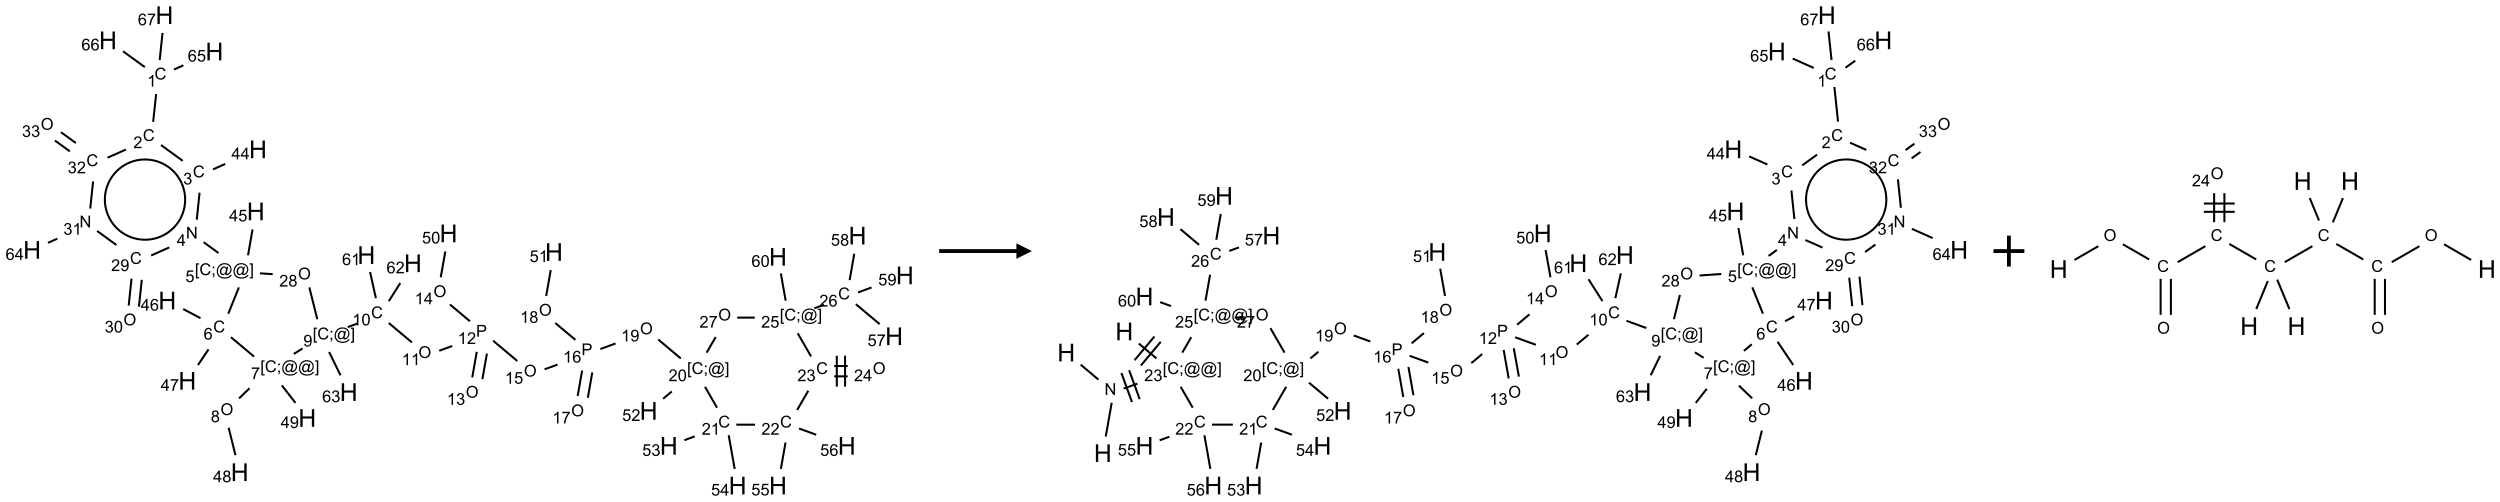 <?xml version="1.0" encoding="UTF-8"?>
<svg xmlns="http://www.w3.org/2000/svg" xmlns:xlink="http://www.w3.org/1999/xlink" width="1618" height="325" viewBox="0 0 1618 325">
<defs>
<g>
<g id="glyph-0-0">
<path d="M 1.332 0 L 1.332 -6.668 L 6.668 -6.668 L 6.668 0 Z M 1.5 -0.168 L 6.5 -0.168 L 6.5 -6.5 L 1.5 -6.5 Z M 1.5 -0.168 "/>
</g>
<g id="glyph-0-1">
<path d="M 6.27 -2.676 L 7.281 -2.422 C 7.07 -1.594 6.688 -0.961 6.137 -0.523 C 5.586 -0.086 4.914 0.129 4.121 0.129 C 3.297 0.129 2.629 -0.039 2.113 -0.371 C 1.598 -0.707 1.203 -1.191 0.934 -1.828 C 0.664 -2.465 0.531 -3.145 0.531 -3.875 C 0.531 -4.672 0.684 -5.363 0.988 -5.957 C 1.293 -6.547 1.723 -6.996 2.285 -7.305 C 2.844 -7.613 3.461 -7.766 4.137 -7.766 C 4.898 -7.766 5.543 -7.57 6.062 -7.184 C 6.582 -6.793 6.945 -6.246 7.152 -5.543 L 6.156 -5.309 C 5.98 -5.863 5.723 -6.266 5.387 -6.52 C 5.051 -6.773 4.625 -6.902 4.113 -6.902 C 3.527 -6.902 3.039 -6.762 2.645 -6.48 C 2.25 -6.199 1.973 -5.82 1.812 -5.348 C 1.652 -4.871 1.574 -4.383 1.574 -3.879 C 1.574 -3.23 1.668 -2.664 1.855 -2.18 C 2.047 -1.695 2.34 -1.332 2.738 -1.094 C 3.137 -0.855 3.57 -0.734 4.035 -0.734 C 4.602 -0.734 5.082 -0.898 5.473 -1.223 C 5.867 -1.551 6.133 -2.035 6.27 -2.676 Z M 6.27 -2.676 "/>
</g>
<g id="glyph-0-2">
<path d="M 3.973 0 L 3.035 0 L 3.035 -5.973 C 2.809 -5.758 2.516 -5.543 2.148 -5.328 C 1.781 -5.113 1.453 -4.953 1.16 -4.844 L 1.16 -5.75 C 1.684 -5.996 2.145 -6.297 2.535 -6.645 C 2.93 -6.996 3.207 -7.336 3.371 -7.668 L 3.973 -7.668 Z M 3.973 0 "/>
</g>
<g id="glyph-0-3">
<path d="M 5.371 -0.902 L 5.371 0 L 0.324 0 C 0.316 -0.227 0.352 -0.441 0.434 -0.652 C 0.562 -0.996 0.766 -1.332 1.051 -1.668 C 1.332 -2 1.742 -2.387 2.277 -2.824 C 3.105 -3.504 3.668 -4.043 3.957 -4.441 C 4.25 -4.84 4.395 -5.215 4.395 -5.566 C 4.395 -5.938 4.262 -6.254 3.996 -6.508 C 3.73 -6.762 3.387 -6.891 2.957 -6.891 C 2.508 -6.891 2.145 -6.754 1.875 -6.484 C 1.605 -6.215 1.469 -5.84 1.465 -5.359 L 0.5 -5.457 C 0.566 -6.176 0.812 -6.727 1.246 -7.102 C 1.676 -7.477 2.254 -7.668 2.98 -7.668 C 3.711 -7.668 4.293 -7.465 4.719 -7.059 C 5.145 -6.652 5.359 -6.148 5.359 -5.547 C 5.359 -5.242 5.297 -4.941 5.172 -4.645 C 5.047 -4.352 4.84 -4.039 4.551 -3.715 C 4.262 -3.387 3.777 -2.938 3.105 -2.371 C 2.543 -1.898 2.18 -1.578 2.02 -1.41 C 1.859 -1.242 1.73 -1.07 1.625 -0.902 Z M 5.371 -0.902 "/>
</g>
<g id="glyph-0-4">
<path d="M 0.449 -2.016 L 1.387 -2.141 C 1.492 -1.609 1.676 -1.227 1.934 -0.992 C 2.191 -0.758 2.508 -0.641 2.879 -0.641 C 3.32 -0.641 3.695 -0.793 3.996 -1.098 C 4.301 -1.402 4.453 -1.781 4.453 -2.234 C 4.453 -2.664 4.312 -3.02 4.031 -3.301 C 3.75 -3.578 3.391 -3.719 2.957 -3.719 C 2.781 -3.719 2.562 -3.684 2.297 -3.613 L 2.402 -4.438 C 2.465 -4.43 2.516 -4.426 2.551 -4.426 C 2.949 -4.426 3.312 -4.531 3.629 -4.738 C 3.949 -4.949 4.109 -5.27 4.109 -5.703 C 4.109 -6.047 3.992 -6.332 3.762 -6.559 C 3.527 -6.785 3.227 -6.895 2.859 -6.895 C 2.496 -6.895 2.191 -6.781 1.949 -6.551 C 1.707 -6.324 1.547 -5.98 1.48 -5.52 L 0.543 -5.688 C 0.656 -6.316 0.918 -6.805 1.324 -7.148 C 1.73 -7.492 2.234 -7.668 2.84 -7.668 C 3.254 -7.668 3.641 -7.578 3.988 -7.398 C 4.34 -7.219 4.609 -6.977 4.793 -6.668 C 4.98 -6.359 5.074 -6.031 5.074 -5.684 C 5.074 -5.352 4.984 -5.051 4.809 -4.781 C 4.629 -4.512 4.367 -4.297 4.02 -4.137 C 4.473 -4.031 4.824 -3.816 5.074 -3.488 C 5.324 -3.16 5.449 -2.75 5.449 -2.254 C 5.449 -1.59 5.203 -1.023 4.719 -0.559 C 4.234 -0.098 3.617 0.137 2.875 0.137 C 2.203 0.137 1.648 -0.062 1.207 -0.465 C 0.762 -0.863 0.512 -1.379 0.449 -2.016 Z M 0.449 -2.016 "/>
</g>
<g id="glyph-0-5">
<path d="M 3.449 0 L 3.449 -1.828 L 0.137 -1.828 L 0.137 -2.688 L 3.621 -7.637 L 4.387 -7.637 L 4.387 -2.688 L 5.418 -2.688 L 5.418 -1.828 L 4.387 -1.828 L 4.387 0 Z M 3.449 -2.688 L 3.449 -6.129 L 1.059 -2.688 Z M 3.449 -2.688 "/>
</g>
<g id="glyph-0-6">
<path d="M 0.812 0 L 0.812 -7.637 L 1.848 -7.637 L 5.859 -1.641 L 5.859 -7.637 L 6.828 -7.637 L 6.828 0 L 5.793 0 L 1.781 -6 L 1.781 0 Z M 0.812 0 "/>
</g>
<g id="glyph-0-7">
<path d="M 0.723 2.121 L 0.723 -7.637 L 2.793 -7.637 L 2.793 -6.859 L 1.66 -6.859 L 1.66 1.344 L 2.793 1.344 L 2.793 2.121 Z M 0.723 2.121 "/>
</g>
<g id="glyph-0-8">
<path d="M 0.949 -4.465 L 0.949 -5.531 L 2.016 -5.531 L 2.016 -4.465 Z M 0.949 0 L 0.949 -1.066 L 2.016 -1.066 L 2.016 0 C 2.016 0.391 1.945 0.711 1.809 0.949 C 1.668 1.191 1.449 1.379 1.145 1.512 L 0.887 1.109 C 1.082 1.023 1.23 0.895 1.324 0.727 C 1.418 0.559 1.469 0.316 1.48 0 Z M 0.949 0 "/>
</g>
<g id="glyph-0-9">
<path d="M 6.047 -0.848 C 5.82 -0.59 5.57 -0.379 5.289 -0.223 C 5.008 -0.062 4.73 0.016 4.449 0.016 C 4.141 0.016 3.84 -0.074 3.547 -0.254 C 3.254 -0.434 3.02 -0.715 2.836 -1.09 C 2.652 -1.465 2.562 -1.875 2.562 -2.324 C 2.562 -2.875 2.703 -3.43 2.988 -3.98 C 3.27 -4.535 3.621 -4.953 4.043 -5.23 C 4.461 -5.508 4.871 -5.645 5.266 -5.645 C 5.566 -5.645 5.855 -5.566 6.129 -5.41 C 6.402 -5.25 6.641 -5.012 6.84 -4.688 L 7.016 -5.496 L 7.949 -5.496 L 7.199 -2 C 7.094 -1.516 7.043 -1.246 7.043 -1.191 C 7.043 -1.098 7.078 -1.02 7.148 -0.949 C 7.219 -0.883 7.305 -0.848 7.406 -0.848 C 7.59 -0.848 7.832 -0.953 8.129 -1.168 C 8.527 -1.445 8.84 -1.816 9.07 -2.285 C 9.301 -2.75 9.418 -3.234 9.418 -3.73 C 9.418 -4.309 9.27 -4.852 8.973 -5.355 C 8.676 -5.859 8.23 -6.262 7.645 -6.562 C 7.055 -6.863 6.406 -7.016 5.691 -7.016 C 4.879 -7.016 4.137 -6.824 3.465 -6.445 C 2.793 -6.066 2.273 -5.52 1.902 -4.809 C 1.535 -4.098 1.348 -3.34 1.348 -2.527 C 1.348 -1.676 1.535 -0.941 1.902 -0.328 C 2.273 0.285 2.809 0.742 3.508 1.035 C 4.207 1.328 4.984 1.473 5.832 1.473 C 6.742 1.473 7.504 1.32 8.121 1.016 C 8.734 0.711 9.195 0.34 9.5 -0.098 L 10.441 -0.098 C 10.266 0.266 9.961 0.637 9.531 1.016 C 9.102 1.395 8.59 1.695 7.996 1.914 C 7.402 2.133 6.688 2.246 5.848 2.246 C 5.078 2.246 4.367 2.145 3.715 1.949 C 3.066 1.75 2.512 1.453 2.051 1.055 C 1.594 0.656 1.25 0.199 1.016 -0.316 C 0.723 -0.973 0.578 -1.684 0.578 -2.441 C 0.578 -3.289 0.75 -4.098 1.098 -4.863 C 1.523 -5.805 2.125 -6.527 2.902 -7.027 C 3.684 -7.527 4.629 -7.777 5.738 -7.777 C 6.602 -7.777 7.375 -7.602 8.059 -7.246 C 8.746 -6.895 9.285 -6.371 9.684 -5.672 C 10.02 -5.07 10.188 -4.418 10.188 -3.715 C 10.188 -2.707 9.832 -1.812 9.125 -1.031 C 8.492 -0.328 7.801 0.02 7.051 0.02 C 6.812 0.02 6.617 -0.016 6.473 -0.09 C 6.324 -0.16 6.215 -0.266 6.145 -0.402 C 6.102 -0.488 6.066 -0.637 6.047 -0.848 Z M 3.527 -2.262 C 3.527 -1.785 3.641 -1.414 3.863 -1.152 C 4.09 -0.887 4.348 -0.754 4.641 -0.754 C 4.836 -0.754 5.039 -0.812 5.254 -0.93 C 5.469 -1.047 5.676 -1.219 5.871 -1.449 C 6.066 -1.676 6.23 -1.969 6.355 -2.32 C 6.48 -2.672 6.543 -3.027 6.543 -3.379 C 6.543 -3.852 6.426 -4.219 6.191 -4.48 C 5.957 -4.738 5.672 -4.871 5.332 -4.871 C 5.109 -4.871 4.902 -4.812 4.707 -4.699 C 4.512 -4.586 4.32 -4.406 4.137 -4.156 C 3.953 -3.906 3.805 -3.602 3.691 -3.246 C 3.582 -2.887 3.527 -2.559 3.527 -2.262 Z M 3.527 -2.262 "/>
</g>
<g id="glyph-0-10">
<path d="M 2.27 2.121 L 0.203 2.121 L 0.203 1.344 L 1.332 1.344 L 1.332 -6.859 L 0.203 -6.859 L 0.203 -7.637 L 2.27 -7.637 Z M 2.27 2.121 "/>
</g>
<g id="glyph-0-11">
<path d="M 0.441 -2 L 1.426 -2.082 C 1.5 -1.605 1.668 -1.242 1.934 -1.004 C 2.199 -0.762 2.52 -0.641 2.895 -0.641 C 3.348 -0.641 3.73 -0.812 4.043 -1.152 C 4.355 -1.492 4.512 -1.941 4.512 -2.504 C 4.512 -3.039 4.359 -3.461 4.059 -3.77 C 3.758 -4.078 3.367 -4.234 2.879 -4.234 C 2.578 -4.234 2.305 -4.164 2.062 -4.027 C 1.82 -3.891 1.629 -3.715 1.488 -3.496 L 0.609 -3.609 L 1.348 -7.531 L 5.145 -7.531 L 5.145 -6.637 L 2.098 -6.637 L 1.688 -4.582 C 2.145 -4.902 2.625 -5.062 3.129 -5.062 C 3.797 -5.062 4.359 -4.832 4.816 -4.371 C 5.277 -3.91 5.504 -3.312 5.504 -2.59 C 5.504 -1.898 5.305 -1.301 4.902 -0.797 C 4.41 -0.18 3.742 0.129 2.895 0.129 C 2.199 0.129 1.633 -0.062 1.195 -0.453 C 0.758 -0.844 0.504 -1.359 0.441 -2 Z M 0.441 -2 "/>
</g>
<g id="glyph-0-12">
<path d="M 5.309 -5.766 L 4.375 -5.691 C 4.293 -6.059 4.172 -6.328 4.02 -6.496 C 3.766 -6.762 3.453 -6.895 3.082 -6.895 C 2.785 -6.895 2.523 -6.812 2.297 -6.645 C 2 -6.43 1.77 -6.117 1.598 -5.703 C 1.43 -5.289 1.34 -4.703 1.332 -3.938 C 1.559 -4.281 1.836 -4.535 2.16 -4.703 C 2.488 -4.871 2.828 -4.953 3.188 -4.953 C 3.812 -4.953 4.344 -4.723 4.785 -4.262 C 5.223 -3.801 5.441 -3.207 5.441 -2.48 C 5.441 -2 5.34 -1.555 5.133 -1.145 C 4.926 -0.73 4.641 -0.418 4.281 -0.199 C 3.922 0.02 3.512 0.129 3.051 0.129 C 2.27 0.129 1.633 -0.156 1.141 -0.73 C 0.648 -1.305 0.402 -2.254 0.402 -3.574 C 0.402 -5.051 0.672 -6.121 1.219 -6.793 C 1.695 -7.375 2.336 -7.668 3.141 -7.668 C 3.742 -7.668 4.234 -7.5 4.617 -7.16 C 5 -6.824 5.23 -6.359 5.309 -5.766 Z M 1.48 -2.473 C 1.48 -2.152 1.547 -1.844 1.684 -1.547 C 1.82 -1.25 2.016 -1.027 2.262 -0.871 C 2.508 -0.719 2.766 -0.641 3.035 -0.641 C 3.434 -0.641 3.773 -0.801 4.059 -1.121 C 4.344 -1.441 4.484 -1.875 4.484 -2.422 C 4.484 -2.949 4.344 -3.367 4.062 -3.668 C 3.781 -3.973 3.426 -4.125 3 -4.125 C 2.578 -4.125 2.219 -3.973 1.922 -3.668 C 1.625 -3.363 1.48 -2.969 1.48 -2.473 Z M 1.48 -2.473 "/>
</g>
<g id="glyph-0-13">
<path d="M 0.504 -6.637 L 0.504 -7.535 L 5.449 -7.535 L 5.449 -6.809 C 4.961 -6.289 4.48 -5.602 4.004 -4.746 C 3.527 -3.887 3.156 -3.004 2.895 -2.098 C 2.707 -1.461 2.59 -0.762 2.535 0 L 1.574 0 C 1.582 -0.602 1.703 -1.328 1.926 -2.176 C 2.152 -3.027 2.477 -3.848 2.898 -4.637 C 3.32 -5.426 3.77 -6.094 4.246 -6.637 Z M 0.504 -6.637 "/>
</g>
<g id="glyph-0-14">
<path d="M 0.516 -3.719 C 0.516 -4.984 0.855 -5.977 1.535 -6.695 C 2.215 -7.414 3.094 -7.77 4.172 -7.77 C 4.875 -7.77 5.512 -7.602 6.078 -7.266 C 6.645 -6.93 7.074 -6.461 7.371 -5.855 C 7.668 -5.254 7.816 -4.57 7.816 -3.809 C 7.816 -3.035 7.66 -2.34 7.348 -1.73 C 7.035 -1.117 6.594 -0.656 6.02 -0.34 C 5.449 -0.027 4.828 0.129 4.168 0.129 C 3.449 0.129 2.805 -0.043 2.238 -0.391 C 1.672 -0.738 1.246 -1.211 0.953 -1.812 C 0.66 -2.414 0.516 -3.047 0.516 -3.719 Z M 1.559 -3.703 C 1.559 -2.781 1.805 -2.059 2.301 -1.527 C 2.793 -1 3.414 -0.734 4.16 -0.734 C 4.922 -0.734 5.547 -1 6.039 -1.535 C 6.531 -2.07 6.777 -2.828 6.777 -3.812 C 6.777 -4.434 6.672 -4.977 6.461 -5.441 C 6.25 -5.902 5.945 -6.262 5.539 -6.52 C 5.133 -6.773 4.68 -6.902 4.176 -6.902 C 3.461 -6.902 2.848 -6.656 2.332 -6.164 C 1.816 -5.672 1.559 -4.852 1.559 -3.703 Z M 1.559 -3.703 "/>
</g>
<g id="glyph-0-15">
<path d="M 1.887 -4.141 C 1.496 -4.281 1.207 -4.484 1.02 -4.75 C 0.832 -5.016 0.738 -5.328 0.738 -5.699 C 0.738 -6.254 0.938 -6.719 1.34 -7.098 C 1.738 -7.477 2.27 -7.668 2.934 -7.668 C 3.598 -7.668 4.137 -7.473 4.543 -7.086 C 4.949 -6.699 5.152 -6.227 5.152 -5.672 C 5.152 -5.316 5.059 -5.008 4.871 -4.746 C 4.688 -4.484 4.406 -4.281 4.027 -4.141 C 4.496 -3.988 4.852 -3.742 5.098 -3.402 C 5.34 -3.062 5.465 -2.656 5.465 -2.184 C 5.465 -1.531 5.234 -0.98 4.77 -0.535 C 4.309 -0.09 3.703 0.129 2.949 0.129 C 2.195 0.129 1.586 -0.094 1.125 -0.539 C 0.664 -0.984 0.434 -1.543 0.434 -2.207 C 0.434 -2.703 0.559 -3.121 0.809 -3.457 C 1.062 -3.793 1.422 -4.02 1.887 -4.141 Z M 1.699 -5.73 C 1.699 -5.367 1.812 -5.074 2.047 -4.844 C 2.281 -4.613 2.582 -4.5 2.953 -4.5 C 3.312 -4.5 3.609 -4.613 3.84 -4.84 C 4.07 -5.066 4.188 -5.348 4.188 -5.676 C 4.188 -6.02 4.07 -6.309 3.832 -6.543 C 3.594 -6.777 3.297 -6.895 2.941 -6.895 C 2.586 -6.895 2.289 -6.781 2.051 -6.551 C 1.816 -6.324 1.699 -6.047 1.699 -5.73 Z M 1.395 -2.203 C 1.395 -1.938 1.461 -1.676 1.586 -1.426 C 1.711 -1.176 1.902 -0.984 2.152 -0.848 C 2.402 -0.711 2.672 -0.641 2.957 -0.641 C 3.406 -0.641 3.777 -0.785 4.066 -1.074 C 4.359 -1.363 4.504 -1.727 4.504 -2.172 C 4.504 -2.625 4.355 -2.996 4.055 -3.293 C 3.754 -3.586 3.379 -3.734 2.926 -3.734 C 2.484 -3.734 2.121 -3.59 1.832 -3.297 C 1.543 -3.004 1.395 -2.641 1.395 -2.203 Z M 1.395 -2.203 "/>
</g>
<g id="glyph-0-16">
<path d="M 0.582 -1.766 L 1.484 -1.848 C 1.562 -1.426 1.707 -1.117 1.922 -0.926 C 2.137 -0.734 2.414 -0.641 2.75 -0.641 C 3.039 -0.641 3.289 -0.707 3.508 -0.84 C 3.727 -0.973 3.902 -1.148 4.043 -1.367 C 4.18 -1.586 4.297 -1.887 4.391 -2.262 C 4.484 -2.637 4.531 -3.016 4.531 -3.406 C 4.531 -3.449 4.531 -3.512 4.527 -3.594 C 4.34 -3.297 4.082 -3.055 3.758 -2.867 C 3.434 -2.68 3.082 -2.59 2.703 -2.59 C 2.07 -2.59 1.535 -2.816 1.098 -3.277 C 0.66 -3.734 0.441 -4.34 0.441 -5.09 C 0.441 -5.863 0.672 -6.484 1.129 -6.957 C 1.586 -7.43 2.156 -7.668 2.844 -7.668 C 3.34 -7.668 3.793 -7.531 4.207 -7.266 C 4.617 -7 4.93 -6.617 5.145 -6.121 C 5.355 -5.629 5.465 -4.91 5.465 -3.973 C 5.465 -2.996 5.359 -2.223 5.145 -1.645 C 4.934 -1.066 4.617 -0.625 4.199 -0.324 C 3.781 -0.02 3.293 0.129 2.73 0.129 C 2.133 0.129 1.645 -0.035 1.266 -0.367 C 0.887 -0.699 0.66 -1.164 0.582 -1.766 Z M 4.422 -5.137 C 4.422 -5.676 4.277 -6.102 3.992 -6.418 C 3.707 -6.734 3.359 -6.891 2.957 -6.891 C 2.543 -6.891 2.18 -6.719 1.871 -6.379 C 1.562 -6.039 1.406 -5.598 1.406 -5.059 C 1.406 -4.57 1.555 -4.176 1.848 -3.871 C 2.141 -3.566 2.5 -3.418 2.934 -3.418 C 3.367 -3.418 3.723 -3.57 4.004 -3.871 C 4.281 -4.176 4.422 -4.598 4.422 -5.137 Z M 4.422 -5.137 "/>
</g>
<g id="glyph-0-17">
<path d="M 0.441 -3.766 C 0.441 -4.668 0.535 -5.395 0.723 -5.945 C 0.906 -6.496 1.184 -6.922 1.551 -7.219 C 1.918 -7.516 2.375 -7.668 2.934 -7.668 C 3.344 -7.668 3.703 -7.586 4.012 -7.418 C 4.32 -7.254 4.574 -7.016 4.777 -6.707 C 4.977 -6.395 5.137 -6.016 5.25 -5.57 C 5.363 -5.125 5.422 -4.523 5.422 -3.766 C 5.422 -2.871 5.328 -2.148 5.145 -1.598 C 4.961 -1.047 4.688 -0.621 4.32 -0.32 C 3.953 -0.02 3.492 0.129 2.934 0.129 C 2.195 0.129 1.617 -0.133 1.199 -0.66 C 0.695 -1.297 0.441 -2.332 0.441 -3.766 Z M 1.406 -3.766 C 1.406 -2.512 1.555 -1.68 1.848 -1.262 C 2.141 -0.848 2.5 -0.641 2.934 -0.641 C 3.363 -0.641 3.727 -0.848 4.02 -1.266 C 4.312 -1.684 4.457 -2.516 4.457 -3.766 C 4.457 -5.023 4.312 -5.859 4.02 -6.27 C 3.727 -6.684 3.359 -6.891 2.922 -6.891 C 2.492 -6.891 2.148 -6.707 1.891 -6.344 C 1.566 -5.879 1.406 -5.02 1.406 -3.766 Z M 1.406 -3.766 "/>
</g>
<g id="glyph-0-18">
<path d="M 0.824 0 L 0.824 -7.637 L 3.703 -7.637 C 4.211 -7.637 4.598 -7.609 4.863 -7.562 C 5.238 -7.5 5.555 -7.383 5.809 -7.207 C 6.062 -7.031 6.266 -6.785 6.418 -6.469 C 6.574 -6.152 6.652 -5.805 6.652 -5.426 C 6.652 -4.777 6.445 -4.227 6.031 -3.777 C 5.617 -3.328 4.871 -3.105 3.793 -3.105 L 1.832 -3.105 L 1.832 0 Z M 1.832 -4.004 L 3.809 -4.004 C 4.461 -4.004 4.922 -4.125 5.199 -4.371 C 5.473 -4.613 5.609 -4.953 5.609 -5.395 C 5.609 -5.715 5.527 -5.988 5.367 -6.215 C 5.207 -6.441 4.992 -6.594 4.73 -6.668 C 4.559 -6.711 4.246 -6.734 3.785 -6.734 L 1.832 -6.734 Z M 1.832 -4.004 "/>
</g>
<g id="glyph-1-0">
<path d="M 2 0 L 2 -10 L 10 -10 L 10 0 Z M 2.25 -0.25 L 9.75 -0.25 L 9.75 -9.75 L 2.25 -9.75 Z M 2.25 -0.25 "/>
</g>
<g id="glyph-1-1">
<path d="M 1.281 0 L 1.281 -11.453 L 2.797 -11.453 L 2.797 -6.75 L 8.75 -6.75 L 8.75 -11.453 L 10.266 -11.453 L 10.266 0 L 8.75 0 L 8.75 -5.398 L 2.797 -5.398 L 2.797 0 Z M 1.281 0 "/>
</g>
</g>
</defs>
<path fill="none" stroke-width="0.033" stroke-linecap="butt" stroke-linejoin="miter" stroke="rgb(0%, 0%, 0%)" stroke-opacity="1" stroke-miterlimit="10" d="M 2.007 1.277 L 1.959 1.725 " transform="matrix(40, 0, 0, 40, 20.766, 9.848)"/>
<path fill="none" stroke-width="0.033" stroke-linecap="butt" stroke-linejoin="miter" stroke="rgb(0%, 0%, 0%)" stroke-opacity="1" stroke-miterlimit="10" d="M 2.086 2.101 L 2.437 2.356 " transform="matrix(40, 0, 0, 40, 20.766, 9.848)"/>
<path fill="none" stroke-width="0.033" stroke-linecap="butt" stroke-linejoin="miter" stroke="rgb(0%, 0%, 0%)" stroke-opacity="1" stroke-miterlimit="10" d="M 2.928 2.494 L 3.125 2.406 " transform="matrix(40, 0, 0, 40, 20.766, 9.848)"/>
<path fill="none" stroke-width="0.033" stroke-linecap="butt" stroke-linejoin="miter" stroke="rgb(0%, 0%, 0%)" stroke-opacity="1" stroke-miterlimit="10" d="M 2.71 2.871 L 2.664 3.309 " transform="matrix(40, 0, 0, 40, 20.766, 9.848)"/>
<path fill="none" stroke-width="0.033" stroke-linecap="butt" stroke-linejoin="miter" stroke="rgb(0%, 0%, 0%)" stroke-opacity="1" stroke-miterlimit="10" d="M 2.775 3.672 L 3.016 3.848 " transform="matrix(40, 0, 0, 40, 20.766, 9.848)"/>
<path fill="none" stroke-width="0.033" stroke-linecap="butt" stroke-linejoin="miter" stroke="rgb(0%, 0%, 0%)" stroke-opacity="1" stroke-miterlimit="10" d="M 3.494 3.885 L 3.567 3.466 " transform="matrix(40, 0, 0, 40, 20.766, 9.848)"/>
<path fill="none" stroke-width="0.033" stroke-linecap="butt" stroke-linejoin="miter" stroke="rgb(0%, 0%, 0%)" stroke-opacity="1" stroke-miterlimit="10" d="M 3.346 4.404 L 3.174 4.83 " transform="matrix(40, 0, 0, 40, 20.766, 9.848)"/>
<path fill="none" stroke-width="0.033" stroke-linecap="butt" stroke-linejoin="miter" stroke="rgb(0%, 0%, 0%)" stroke-opacity="1" stroke-miterlimit="10" d="M 2.725 4.902 L 2.445 4.754 " transform="matrix(40, 0, 0, 40, 20.766, 9.848)"/>
<path fill="none" stroke-width="0.033" stroke-linecap="butt" stroke-linejoin="miter" stroke="rgb(0%, 0%, 0%)" stroke-opacity="1" stroke-miterlimit="10" d="M 2.855 5.406 L 2.684 5.66 " transform="matrix(40, 0, 0, 40, 20.766, 9.848)"/>
<path fill="none" stroke-width="0.033" stroke-linecap="butt" stroke-linejoin="miter" stroke="rgb(0%, 0%, 0%)" stroke-opacity="1" stroke-miterlimit="10" d="M 3.217 5.21 L 3.592 5.524 " transform="matrix(40, 0, 0, 40, 20.766, 9.848)"/>
<path fill="none" stroke-width="0.033" stroke-linecap="butt" stroke-linejoin="miter" stroke="rgb(0%, 0%, 0%)" stroke-opacity="1" stroke-miterlimit="10" d="M 3.518 6.036 L 3.349 6.2 " transform="matrix(40, 0, 0, 40, 20.766, 9.848)"/>
<path fill="none" stroke-width="0.033" stroke-linecap="butt" stroke-linejoin="miter" stroke="rgb(0%, 0%, 0%)" stroke-opacity="1" stroke-miterlimit="10" d="M 3.18 6.674 L 3.291 7.119 " transform="matrix(40, 0, 0, 40, 20.766, 9.848)"/>
<path fill="none" stroke-width="0.033" stroke-linecap="butt" stroke-linejoin="miter" stroke="rgb(0%, 0%, 0%)" stroke-opacity="1" stroke-miterlimit="10" d="M 4.04 5.989 L 4.262 6.273 " transform="matrix(40, 0, 0, 40, 20.766, 9.848)"/>
<path fill="none" stroke-width="0.033" stroke-linecap="butt" stroke-linejoin="miter" stroke="rgb(0%, 0%, 0%)" stroke-opacity="1" stroke-miterlimit="10" d="M 4.235 5.48 L 4.376 5.392 " transform="matrix(40, 0, 0, 40, 20.766, 9.848)"/>
<path fill="none" stroke-width="0.033" stroke-linecap="butt" stroke-linejoin="miter" stroke="rgb(0%, 0%, 0%)" stroke-opacity="1" stroke-miterlimit="10" d="M 5.107 5.046 L 5.263 4.989 " transform="matrix(40, 0, 0, 40, 20.766, 9.848)"/>
<path fill="none" stroke-width="0.033" stroke-linecap="butt" stroke-linejoin="miter" stroke="rgb(0%, 0%, 0%)" stroke-opacity="1" stroke-miterlimit="10" d="M 5.771 4.98 L 6.145 5.294 " transform="matrix(40, 0, 0, 40, 20.766, 9.848)"/>
<path fill="none" stroke-width="0.033" stroke-linecap="butt" stroke-linejoin="miter" stroke="rgb(0%, 0%, 0%)" stroke-opacity="1" stroke-miterlimit="10" d="M 6.587 5.429 L 6.798 5.352 " transform="matrix(40, 0, 0, 40, 20.766, 9.848)"/>
<path fill="none" stroke-width="0.033" stroke-linecap="butt" stroke-linejoin="miter" stroke="rgb(0%, 0%, 0%)" stroke-opacity="1" stroke-miterlimit="10" d="M 7.195 5.446 L 7.122 5.86 " transform="matrix(40, 0, 0, 40, 20.766, 9.848)"/>
<path fill="none" stroke-width="0.033" stroke-linecap="butt" stroke-linejoin="miter" stroke="rgb(0%, 0%, 0%)" stroke-opacity="1" stroke-miterlimit="10" d="M 7.359 5.475 L 7.286 5.889 " transform="matrix(40, 0, 0, 40, 20.766, 9.848)"/>
<path fill="none" stroke-width="0.033" stroke-linecap="butt" stroke-linejoin="miter" stroke="rgb(0%, 0%, 0%)" stroke-opacity="1" stroke-miterlimit="10" d="M 7.085 4.952 L 6.76 4.68 " transform="matrix(40, 0, 0, 40, 20.766, 9.848)"/>
<path fill="none" stroke-width="0.033" stroke-linecap="butt" stroke-linejoin="miter" stroke="rgb(0%, 0%, 0%)" stroke-opacity="1" stroke-miterlimit="10" d="M 6.612 4.241 L 6.686 3.823 " transform="matrix(40, 0, 0, 40, 20.766, 9.848)"/>
<path fill="none" stroke-width="0.033" stroke-linecap="butt" stroke-linejoin="miter" stroke="rgb(0%, 0%, 0%)" stroke-opacity="1" stroke-miterlimit="10" d="M 7.46 5.267 L 7.851 5.595 " transform="matrix(40, 0, 0, 40, 20.766, 9.848)"/>
<path fill="none" stroke-width="0.033" stroke-linecap="butt" stroke-linejoin="miter" stroke="rgb(0%, 0%, 0%)" stroke-opacity="1" stroke-miterlimit="10" d="M 8.292 5.729 L 8.501 5.653 " transform="matrix(40, 0, 0, 40, 20.766, 9.848)"/>
<path fill="none" stroke-width="0.033" stroke-linecap="butt" stroke-linejoin="miter" stroke="rgb(0%, 0%, 0%)" stroke-opacity="1" stroke-miterlimit="10" d="M 8.9 5.75 L 8.827 6.161 " transform="matrix(40, 0, 0, 40, 20.766, 9.848)"/>
<path fill="none" stroke-width="0.033" stroke-linecap="butt" stroke-linejoin="miter" stroke="rgb(0%, 0%, 0%)" stroke-opacity="1" stroke-miterlimit="10" d="M 9.064 5.779 L 8.992 6.19 " transform="matrix(40, 0, 0, 40, 20.766, 9.848)"/>
<path fill="none" stroke-width="0.033" stroke-linecap="butt" stroke-linejoin="miter" stroke="rgb(0%, 0%, 0%)" stroke-opacity="1" stroke-miterlimit="10" d="M 8.791 5.253 L 8.466 4.981 " transform="matrix(40, 0, 0, 40, 20.766, 9.848)"/>
<path fill="none" stroke-width="0.033" stroke-linecap="butt" stroke-linejoin="miter" stroke="rgb(0%, 0%, 0%)" stroke-opacity="1" stroke-miterlimit="10" d="M 8.318 4.542 L 8.392 4.124 " transform="matrix(40, 0, 0, 40, 20.766, 9.848)"/>
<path fill="none" stroke-width="0.033" stroke-linecap="butt" stroke-linejoin="miter" stroke="rgb(0%, 0%, 0%)" stroke-opacity="1" stroke-miterlimit="10" d="M 9.195 5.401 L 9.44 5.311 " transform="matrix(40, 0, 0, 40, 20.766, 9.848)"/>
<path fill="none" stroke-width="0.033" stroke-linecap="butt" stroke-linejoin="miter" stroke="rgb(0%, 0%, 0%)" stroke-opacity="1" stroke-miterlimit="10" d="M 10.131 5.247 L 10.496 5.554 " transform="matrix(40, 0, 0, 40, 20.766, 9.848)"/>
<path fill="none" stroke-width="0.033" stroke-linecap="butt" stroke-linejoin="miter" stroke="rgb(0%, 0%, 0%)" stroke-opacity="1" stroke-miterlimit="10" d="M 10.35 6.088 L 10.21 6.206 " transform="matrix(40, 0, 0, 40, 20.766, 9.848)"/>
<path fill="none" stroke-width="0.033" stroke-linecap="butt" stroke-linejoin="miter" stroke="rgb(0%, 0%, 0%)" stroke-opacity="1" stroke-miterlimit="10" d="M 10.888 6.013 L 11.083 6.351 " transform="matrix(40, 0, 0, 40, 20.766, 9.848)"/>
<path fill="none" stroke-width="0.033" stroke-linecap="butt" stroke-linejoin="miter" stroke="rgb(0%, 0%, 0%)" stroke-opacity="1" stroke-miterlimit="10" d="M 10.722 6.815 L 10.554 6.876 " transform="matrix(40, 0, 0, 40, 20.766, 9.848)"/>
<path fill="none" stroke-width="0.033" stroke-linecap="butt" stroke-linejoin="miter" stroke="rgb(0%, 0%, 0%)" stroke-opacity="1" stroke-miterlimit="10" d="M 11.271 6.796 L 11.368 7.341 " transform="matrix(40, 0, 0, 40, 20.766, 9.848)"/>
<path fill="none" stroke-width="0.033" stroke-linecap="butt" stroke-linejoin="miter" stroke="rgb(0%, 0%, 0%)" stroke-opacity="1" stroke-miterlimit="10" d="M 11.394 6.625 L 11.697 6.625 " transform="matrix(40, 0, 0, 40, 20.766, 9.848)"/>
<path fill="none" stroke-width="0.033" stroke-linecap="butt" stroke-linejoin="miter" stroke="rgb(0%, 0%, 0%)" stroke-opacity="1" stroke-miterlimit="10" d="M 12.191 6.914 L 12.115 7.341 " transform="matrix(40, 0, 0, 40, 20.766, 9.848)"/>
<path fill="none" stroke-width="0.033" stroke-linecap="butt" stroke-linejoin="miter" stroke="rgb(0%, 0%, 0%)" stroke-opacity="1" stroke-miterlimit="10" d="M 12.409 6.687 L 12.687 6.788 " transform="matrix(40, 0, 0, 40, 20.766, 9.848)"/>
<path fill="none" stroke-width="0.033" stroke-linecap="butt" stroke-linejoin="miter" stroke="rgb(0%, 0%, 0%)" stroke-opacity="1" stroke-miterlimit="10" d="M 12.379 6.387 L 12.559 6.076 " transform="matrix(40, 0, 0, 40, 20.766, 9.848)"/>
<path fill="none" stroke-width="0.033" stroke-linecap="butt" stroke-linejoin="miter" stroke="rgb(0%, 0%, 0%)" stroke-opacity="1" stroke-miterlimit="10" d="M 12.978 5.843 L 13.196 5.843 " transform="matrix(40, 0, 0, 40, 20.766, 9.848)"/>
<path fill="none" stroke-width="0.033" stroke-linecap="butt" stroke-linejoin="miter" stroke="rgb(0%, 0%, 0%)" stroke-opacity="1" stroke-miterlimit="10" d="M 12.978 5.676 L 13.196 5.676 " transform="matrix(40, 0, 0, 40, 20.766, 9.848)"/>
<path fill="none" stroke-width="0.033" stroke-linecap="butt" stroke-linejoin="miter" stroke="rgb(0%, 0%, 0%)" stroke-opacity="1" stroke-miterlimit="10" d="M 13.154 6.009 L 13.154 5.509 " transform="matrix(40, 0, 0, 40, 20.766, 9.848)"/>
<path fill="none" stroke-width="0.033" stroke-linecap="butt" stroke-linejoin="miter" stroke="rgb(0%, 0%, 0%)" stroke-opacity="1" stroke-miterlimit="10" d="M 13.02 6.009 L 13.02 5.509 " transform="matrix(40, 0, 0, 40, 20.766, 9.848)"/>
<path fill="none" stroke-width="0.033" stroke-linecap="butt" stroke-linejoin="miter" stroke="rgb(0%, 0%, 0%)" stroke-opacity="1" stroke-miterlimit="10" d="M 12.604 5.521 L 12.388 5.147 " transform="matrix(40, 0, 0, 40, 20.766, 9.848)"/>
<path fill="none" stroke-width="0.033" stroke-linecap="butt" stroke-linejoin="miter" stroke="rgb(0%, 0%, 0%)" stroke-opacity="1" stroke-miterlimit="10" d="M 12.657 4.742 L 12.813 4.685 " transform="matrix(40, 0, 0, 40, 20.766, 9.848)"/>
<path fill="none" stroke-width="0.033" stroke-linecap="butt" stroke-linejoin="miter" stroke="rgb(0%, 0%, 0%)" stroke-opacity="1" stroke-miterlimit="10" d="M 13.328 4.675 L 13.713 4.998 " transform="matrix(40, 0, 0, 40, 20.766, 9.848)"/>
<path fill="none" stroke-width="0.033" stroke-linecap="butt" stroke-linejoin="miter" stroke="rgb(0%, 0%, 0%)" stroke-opacity="1" stroke-miterlimit="10" d="M 13.228 4.286 L 13.303 3.859 " transform="matrix(40, 0, 0, 40, 20.766, 9.848)"/>
<path fill="none" stroke-width="0.033" stroke-linecap="butt" stroke-linejoin="miter" stroke="rgb(0%, 0%, 0%)" stroke-opacity="1" stroke-miterlimit="10" d="M 13.364 4.485 L 13.582 4.405 " transform="matrix(40, 0, 0, 40, 20.766, 9.848)"/>
<path fill="none" stroke-width="0.033" stroke-linecap="butt" stroke-linejoin="miter" stroke="rgb(0%, 0%, 0%)" stroke-opacity="1" stroke-miterlimit="10" d="M 12.193 4.619 L 12.115 4.178 " transform="matrix(40, 0, 0, 40, 20.766, 9.848)"/>
<path fill="none" stroke-width="0.033" stroke-linecap="butt" stroke-linejoin="miter" stroke="rgb(0%, 0%, 0%)" stroke-opacity="1" stroke-miterlimit="10" d="M 11.693 4.893 L 11.408 4.893 " transform="matrix(40, 0, 0, 40, 20.766, 9.848)"/>
<path fill="none" stroke-width="0.033" stroke-linecap="butt" stroke-linejoin="miter" stroke="rgb(0%, 0%, 0%)" stroke-opacity="1" stroke-miterlimit="10" d="M 11.061 5.207 L 10.914 5.46 " transform="matrix(40, 0, 0, 40, 20.766, 9.848)"/>
<path fill="none" stroke-width="0.033" stroke-linecap="butt" stroke-linejoin="miter" stroke="rgb(0%, 0%, 0%)" stroke-opacity="1" stroke-miterlimit="10" d="M 5.563 4.579 L 5.468 4.154 " transform="matrix(40, 0, 0, 40, 20.766, 9.848)"/>
<path fill="none" stroke-width="0.033" stroke-linecap="butt" stroke-linejoin="miter" stroke="rgb(0%, 0%, 0%)" stroke-opacity="1" stroke-miterlimit="10" d="M 5.772 4.626 L 5.958 4.333 " transform="matrix(40, 0, 0, 40, 20.766, 9.848)"/>
<path fill="none" stroke-width="0.033" stroke-linecap="butt" stroke-linejoin="miter" stroke="rgb(0%, 0%, 0%)" stroke-opacity="1" stroke-miterlimit="10" d="M 4.806 5.449 L 4.99 5.826 " transform="matrix(40, 0, 0, 40, 20.766, 9.848)"/>
<path fill="none" stroke-width="0.033" stroke-linecap="butt" stroke-linejoin="miter" stroke="rgb(0%, 0%, 0%)" stroke-opacity="1" stroke-miterlimit="10" d="M 4.615 4.919 L 4.486 4.404 " transform="matrix(40, 0, 0, 40, 20.766, 9.848)"/>
<path fill="none" stroke-width="0.033" stroke-linecap="butt" stroke-linejoin="miter" stroke="rgb(0%, 0%, 0%)" stroke-opacity="1" stroke-miterlimit="10" d="M 3.893 4.19 L 3.688 4.176 " transform="matrix(40, 0, 0, 40, 20.766, 9.848)"/>
<path fill="none" stroke-width="0.033" stroke-linecap="butt" stroke-linejoin="miter" stroke="rgb(0%, 0%, 0%)" stroke-opacity="1" stroke-miterlimit="10" d="M 2.219 3.757 L 1.926 3.888 " transform="matrix(40, 0, 0, 40, 20.766, 9.848)"/>
<path fill="none" stroke-width="0.033" stroke-linecap="butt" stroke-linejoin="miter" stroke="rgb(0%, 0%, 0%)" stroke-opacity="1" stroke-miterlimit="10" d="M 1.609 4.263 L 1.563 4.698 " transform="matrix(40, 0, 0, 40, 20.766, 9.848)"/>
<path fill="none" stroke-width="0.033" stroke-linecap="butt" stroke-linejoin="miter" stroke="rgb(0%, 0%, 0%)" stroke-opacity="1" stroke-miterlimit="10" d="M 1.775 4.281 L 1.729 4.715 " transform="matrix(40, 0, 0, 40, 20.766, 9.848)"/>
<path fill="none" stroke-width="0.033" stroke-linecap="butt" stroke-linejoin="miter" stroke="rgb(0%, 0%, 0%)" stroke-opacity="1" stroke-miterlimit="10" d="M 1.364 3.718 L 1.052 3.491 " transform="matrix(40, 0, 0, 40, 20.766, 9.848)"/>
<path fill="none" stroke-width="0.033" stroke-linecap="butt" stroke-linejoin="miter" stroke="rgb(0%, 0%, 0%)" stroke-opacity="1" stroke-miterlimit="10" d="M 0.409 3.615 L 0.257 3.683 " transform="matrix(40, 0, 0, 40, 20.766, 9.848)"/>
<path fill="none" stroke-width="0.033" stroke-linecap="butt" stroke-linejoin="miter" stroke="rgb(0%, 0%, 0%)" stroke-opacity="1" stroke-miterlimit="10" d="M 0.941 3.128 L 0.987 2.69 " transform="matrix(40, 0, 0, 40, 20.766, 9.848)"/>
<path fill="none" stroke-width="0.033" stroke-linecap="butt" stroke-linejoin="miter" stroke="rgb(0%, 0%, 0%)" stroke-opacity="1" stroke-miterlimit="10" d="M 1.221 2.305 L 1.519 2.173 " transform="matrix(40, 0, 0, 40, 20.766, 9.848)"/>
<path fill="none" stroke-width="0.033" stroke-linecap="butt" stroke-linejoin="miter" stroke="rgb(0%, 0%, 0%)" stroke-opacity="1" stroke-miterlimit="10" d="M 0.709 2.068 L 0.467 1.893 " transform="matrix(40, 0, 0, 40, 20.766, 9.848)"/>
<path fill="none" stroke-width="0.033" stroke-linecap="butt" stroke-linejoin="miter" stroke="rgb(0%, 0%, 0%)" stroke-opacity="1" stroke-miterlimit="10" d="M 0.611 2.203 L 0.369 2.027 " transform="matrix(40, 0, 0, 40, 20.766, 9.848)"/>
<path fill="none" stroke-width="0.033" stroke-linecap="butt" stroke-linejoin="miter" stroke="rgb(0%, 0%, 0%)" stroke-opacity="1" stroke-miterlimit="10" d="M 2.295 0.879 L 2.447 0.811 " transform="matrix(40, 0, 0, 40, 20.766, 9.848)"/>
<path fill="none" stroke-width="0.033" stroke-linecap="butt" stroke-linejoin="miter" stroke="rgb(0%, 0%, 0%)" stroke-opacity="1" stroke-miterlimit="10" d="M 1.824 0.84 L 1.472 0.584 " transform="matrix(40, 0, 0, 40, 20.766, 9.848)"/>
<path fill="none" stroke-width="0.033" stroke-linecap="butt" stroke-linejoin="miter" stroke="rgb(0%, 0%, 0%)" stroke-opacity="1" stroke-miterlimit="10" d="M 2.064 0.726 L 2.111 0.286 " transform="matrix(40, 0, 0, 40, 20.766, 9.848)"/>
<path fill="none" stroke-width="0.033" stroke-linecap="butt" stroke-linejoin="miter" stroke="rgb(0%, 0%, 0%)" stroke-opacity="1" stroke-miterlimit="10" d="M 1.895 2.338 C 2.126 2.362 2.326 2.507 2.42 2.719 " transform="matrix(40, 0, 0, 40, 20.766, 9.848)"/>
<path fill="none" stroke-width="0.033" stroke-linecap="butt" stroke-linejoin="miter" stroke="rgb(0%, 0%, 0%)" stroke-opacity="1" stroke-miterlimit="10" d="M 1.302 2.602 C 1.438 2.414 1.664 2.313 1.895 2.338 " transform="matrix(40, 0, 0, 40, 20.766, 9.848)"/>
<path fill="none" stroke-width="0.033" stroke-linecap="butt" stroke-linejoin="miter" stroke="rgb(0%, 0%, 0%)" stroke-opacity="1" stroke-miterlimit="10" d="M 1.234 3.248 C 1.139 3.036 1.165 2.79 1.302 2.602 " transform="matrix(40, 0, 0, 40, 20.766, 9.848)"/>
<path fill="none" stroke-width="0.033" stroke-linecap="butt" stroke-linejoin="miter" stroke="rgb(0%, 0%, 0%)" stroke-opacity="1" stroke-miterlimit="10" d="M 1.759 3.629 C 1.528 3.605 1.328 3.46 1.234 3.248 " transform="matrix(40, 0, 0, 40, 20.766, 9.848)"/>
<path fill="none" stroke-width="0.033" stroke-linecap="butt" stroke-linejoin="miter" stroke="rgb(0%, 0%, 0%)" stroke-opacity="1" stroke-miterlimit="10" d="M 2.353 3.365 C 2.216 3.553 1.99 3.654 1.759 3.629 " transform="matrix(40, 0, 0, 40, 20.766, 9.848)"/>
<path fill="none" stroke-width="0.033" stroke-linecap="butt" stroke-linejoin="miter" stroke="rgb(0%, 0%, 0%)" stroke-opacity="1" stroke-miterlimit="10" d="M 2.42 2.719 C 2.515 2.931 2.489 3.178 2.353 3.365 " transform="matrix(40, 0, 0, 40, 20.766, 9.848)"/>
<g fill="rgb(0%, 0%, 0%)" fill-opacity="1">
<use xlink:href="#glyph-0-1" x="99.992" y="51.473"/>
</g>
<g fill="rgb(0%, 0%, 0%)" fill-opacity="1">
<use xlink:href="#glyph-0-2" x="95.215" y="56.109"/>
</g>
<g fill="rgb(0%, 0%, 0%)" fill-opacity="1">
<use xlink:href="#glyph-0-1" x="92.438" y="91.254"/>
</g>
<g fill="rgb(0%, 0%, 0%)" fill-opacity="1">
<use xlink:href="#glyph-0-3" x="86.266" y="95.891"/>
</g>
<g fill="rgb(0%, 0%, 0%)" fill-opacity="1">
<use xlink:href="#glyph-0-1" x="124.797" y="114.766"/>
</g>
<g fill="rgb(0%, 0%, 0%)" fill-opacity="1">
<use xlink:href="#glyph-0-4" x="118.547" y="119.402"/>
</g>
<g fill="rgb(0%, 0%, 0%)" fill-opacity="1">
<use xlink:href="#glyph-1-1" x="161.16" y="102.379"/>
</g>
<g fill="rgb(0%, 0%, 0%)" fill-opacity="1">
<use xlink:href="#glyph-0-5" x="149.758" y="103.141"/>
<use xlink:href="#glyph-0-5" x="155.69" y="103.141"/>
</g>
<g fill="rgb(0%, 0%, 0%)" fill-opacity="1">
<use xlink:href="#glyph-0-6" x="120.336" y="154.414"/>
</g>
<g fill="rgb(0%, 0%, 0%)" fill-opacity="1">
<use xlink:href="#glyph-0-5" x="114.398" y="159.152"/>
</g>
<g fill="rgb(0%, 0%, 0%)" fill-opacity="1">
<use xlink:href="#glyph-0-7" x="126.074" y="178.066"/>
<use xlink:href="#glyph-0-1" x="129.038" y="178.066"/>
<use xlink:href="#glyph-0-8" x="136.741" y="178.066"/>
<use xlink:href="#glyph-0-9" x="139.704" y="178.066"/>
<use xlink:href="#glyph-0-9" x="150.533" y="178.066"/>
<use xlink:href="#glyph-0-10" x="161.361" y="178.066"/>
</g>
<g fill="rgb(0%, 0%, 0%)" fill-opacity="1">
<use xlink:href="#glyph-0-11" x="119.961" y="182.562"/>
</g>
<g fill="rgb(0%, 0%, 0%)" fill-opacity="1">
<use xlink:href="#glyph-1-1" x="159.746" y="142.547"/>
</g>
<g fill="rgb(0%, 0%, 0%)" fill-opacity="1">
<use xlink:href="#glyph-0-5" x="148.254" y="143.309"/>
<use xlink:href="#glyph-0-11" x="154.186" y="143.309"/>
</g>
<g fill="rgb(0%, 0%, 0%)" fill-opacity="1">
<use xlink:href="#glyph-0-1" x="137.992" y="215.145"/>
</g>
<g fill="rgb(0%, 0%, 0%)" fill-opacity="1">
<use xlink:href="#glyph-0-12" x="131.746" y="219.781"/>
</g>
<g fill="rgb(0%, 0%, 0%)" fill-opacity="1">
<use xlink:href="#glyph-1-1" x="102.496" y="200.25"/>
</g>
<g fill="rgb(0%, 0%, 0%)" fill-opacity="1">
<use xlink:href="#glyph-0-5" x="91.066" y="201.043"/>
<use xlink:href="#glyph-0-12" x="96.999" y="201.043"/>
</g>
<g fill="rgb(0%, 0%, 0%)" fill-opacity="1">
<use xlink:href="#glyph-1-1" x="115.445" y="252.191"/>
</g>
<g fill="rgb(0%, 0%, 0%)" fill-opacity="1">
<use xlink:href="#glyph-0-5" x="104.012" y="252.949"/>
<use xlink:href="#glyph-0-13" x="109.944" y="252.949"/>
</g>
<g fill="rgb(0%, 0%, 0%)" fill-opacity="1">
<use xlink:href="#glyph-0-7" x="168.441" y="240.863"/>
<use xlink:href="#glyph-0-1" x="171.405" y="240.863"/>
<use xlink:href="#glyph-0-8" x="179.108" y="240.863"/>
<use xlink:href="#glyph-0-9" x="182.072" y="240.863"/>
<use xlink:href="#glyph-0-9" x="192.9" y="240.863"/>
<use xlink:href="#glyph-0-10" x="203.728" y="240.863"/>
</g>
<g fill="rgb(0%, 0%, 0%)" fill-opacity="1">
<use xlink:href="#glyph-0-13" x="162.383" y="245.363"/>
</g>
<g fill="rgb(0%, 0%, 0%)" fill-opacity="1">
<use xlink:href="#glyph-0-14" x="142.699" y="268.648"/>
</g>
<g fill="rgb(0%, 0%, 0%)" fill-opacity="1">
<use xlink:href="#glyph-0-15" x="136.418" y="273.277"/>
</g>
<g fill="rgb(0%, 0%, 0%)" fill-opacity="1">
<use xlink:href="#glyph-1-1" x="149.359" y="311.336"/>
</g>
<g fill="rgb(0%, 0%, 0%)" fill-opacity="1">
<use xlink:href="#glyph-0-5" x="137.91" y="312.129"/>
<use xlink:href="#glyph-0-15" x="143.842" y="312.129"/>
</g>
<g fill="rgb(0%, 0%, 0%)" fill-opacity="1">
<use xlink:href="#glyph-1-1" x="193.082" y="276.262"/>
</g>
<g fill="rgb(0%, 0%, 0%)" fill-opacity="1">
<use xlink:href="#glyph-0-5" x="181.633" y="277.051"/>
<use xlink:href="#glyph-0-16" x="187.565" y="277.051"/>
</g>
<g fill="rgb(0%, 0%, 0%)" fill-opacity="1">
<use xlink:href="#glyph-0-7" x="202.363" y="219.668"/>
<use xlink:href="#glyph-0-1" x="205.327" y="219.668"/>
<use xlink:href="#glyph-0-8" x="213.03" y="219.668"/>
<use xlink:href="#glyph-0-9" x="215.993" y="219.668"/>
<use xlink:href="#glyph-0-10" x="226.822" y="219.668"/>
</g>
<g fill="rgb(0%, 0%, 0%)" fill-opacity="1">
<use xlink:href="#glyph-0-16" x="196.289" y="224.297"/>
</g>
<g fill="rgb(0%, 0%, 0%)" fill-opacity="1">
<use xlink:href="#glyph-0-1" x="240.145" y="205.98"/>
</g>
<g fill="rgb(0%, 0%, 0%)" fill-opacity="1">
<use xlink:href="#glyph-0-2" x="227.984" y="210.613"/>
<use xlink:href="#glyph-0-17" x="233.917" y="210.613"/>
</g>
<g fill="rgb(0%, 0%, 0%)" fill-opacity="1">
<use xlink:href="#glyph-0-14" x="270.801" y="231.695"/>
</g>
<g fill="rgb(0%, 0%, 0%)" fill-opacity="1">
<use xlink:href="#glyph-0-2" x="260.074" y="236.328"/>
<use xlink:href="#glyph-0-2" x="266.007" y="236.328"/>
</g>
<g fill="rgb(0%, 0%, 0%)" fill-opacity="1">
<use xlink:href="#glyph-0-18" x="308.082" y="217.879"/>
</g>
<g fill="rgb(0%, 0%, 0%)" fill-opacity="1">
<use xlink:href="#glyph-0-2" x="296.27" y="222.645"/>
<use xlink:href="#glyph-0-3" x="302.202" y="222.645"/>
</g>
<g fill="rgb(0%, 0%, 0%)" fill-opacity="1">
<use xlink:href="#glyph-0-14" x="301.445" y="257.406"/>
</g>
<g fill="rgb(0%, 0%, 0%)" fill-opacity="1">
<use xlink:href="#glyph-0-2" x="289.242" y="262.039"/>
<use xlink:href="#glyph-0-4" x="295.174" y="262.039"/>
</g>
<g fill="rgb(0%, 0%, 0%)" fill-opacity="1">
<use xlink:href="#glyph-0-14" x="280.57" y="192.301"/>
</g>
<g fill="rgb(0%, 0%, 0%)" fill-opacity="1">
<use xlink:href="#glyph-0-2" x="268.402" y="196.934"/>
<use xlink:href="#glyph-0-5" x="274.335" y="196.934"/>
</g>
<g fill="rgb(0%, 0%, 0%)" fill-opacity="1">
<use xlink:href="#glyph-1-1" x="284.5" y="156.789"/>
</g>
<g fill="rgb(0%, 0%, 0%)" fill-opacity="1">
<use xlink:href="#glyph-0-11" x="273.09" y="157.582"/>
<use xlink:href="#glyph-0-17" x="279.022" y="157.582"/>
</g>
<g fill="rgb(0%, 0%, 0%)" fill-opacity="1">
<use xlink:href="#glyph-0-14" x="339.031" y="243.727"/>
</g>
<g fill="rgb(0%, 0%, 0%)" fill-opacity="1">
<use xlink:href="#glyph-0-2" x="326.773" y="248.355"/>
<use xlink:href="#glyph-0-11" x="332.706" y="248.355"/>
</g>
<g fill="rgb(0%, 0%, 0%)" fill-opacity="1">
<use xlink:href="#glyph-0-18" x="376.312" y="229.906"/>
</g>
<g fill="rgb(0%, 0%, 0%)" fill-opacity="1">
<use xlink:href="#glyph-0-2" x="364.426" y="234.676"/>
<use xlink:href="#glyph-0-12" x="370.358" y="234.676"/>
</g>
<g fill="rgb(0%, 0%, 0%)" fill-opacity="1">
<use xlink:href="#glyph-0-14" x="369.672" y="269.438"/>
</g>
<g fill="rgb(0%, 0%, 0%)" fill-opacity="1">
<use xlink:href="#glyph-0-2" x="357.473" y="274.07"/>
<use xlink:href="#glyph-0-13" x="363.405" y="274.07"/>
</g>
<g fill="rgb(0%, 0%, 0%)" fill-opacity="1">
<use xlink:href="#glyph-0-14" x="348.801" y="204.332"/>
</g>
<g fill="rgb(0%, 0%, 0%)" fill-opacity="1">
<use xlink:href="#glyph-0-2" x="336.586" y="208.965"/>
<use xlink:href="#glyph-0-15" x="342.518" y="208.965"/>
</g>
<g fill="rgb(0%, 0%, 0%)" fill-opacity="1">
<use xlink:href="#glyph-1-1" x="352.727" y="168.82"/>
</g>
<g fill="rgb(0%, 0%, 0%)" fill-opacity="1">
<use xlink:href="#glyph-0-11" x="342.766" y="169.613"/>
<use xlink:href="#glyph-0-2" x="348.698" y="169.613"/>
</g>
<g fill="rgb(0%, 0%, 0%)" fill-opacity="1">
<use xlink:href="#glyph-0-14" x="414.207" y="216.363"/>
</g>
<g fill="rgb(0%, 0%, 0%)" fill-opacity="1">
<use xlink:href="#glyph-0-2" x="401.992" y="220.996"/>
<use xlink:href="#glyph-0-16" x="407.924" y="220.996"/>
</g>
<g fill="rgb(0%, 0%, 0%)" fill-opacity="1">
<use xlink:href="#glyph-0-7" x="444.637" y="242.078"/>
<use xlink:href="#glyph-0-1" x="447.6" y="242.078"/>
<use xlink:href="#glyph-0-8" x="455.303" y="242.078"/>
<use xlink:href="#glyph-0-9" x="458.267" y="242.078"/>
<use xlink:href="#glyph-0-10" x="469.095" y="242.078"/>
</g>
<g fill="rgb(0%, 0%, 0%)" fill-opacity="1">
<use xlink:href="#glyph-0-3" x="432.676" y="246.707"/>
<use xlink:href="#glyph-0-17" x="438.608" y="246.707"/>
</g>
<g fill="rgb(0%, 0%, 0%)" fill-opacity="1">
<use xlink:href="#glyph-1-1" x="414.012" y="271.664"/>
</g>
<g fill="rgb(0%, 0%, 0%)" fill-opacity="1">
<use xlink:href="#glyph-0-11" x="402.656" y="272.457"/>
<use xlink:href="#glyph-0-3" x="408.589" y="272.457"/>
</g>
<g fill="rgb(0%, 0%, 0%)" fill-opacity="1">
<use xlink:href="#glyph-0-1" x="464.832" y="276.711"/>
</g>
<g fill="rgb(0%, 0%, 0%)" fill-opacity="1">
<use xlink:href="#glyph-0-3" x="454.125" y="281.348"/>
<use xlink:href="#glyph-0-2" x="460.057" y="281.348"/>
</g>
<g fill="rgb(0%, 0%, 0%)" fill-opacity="1">
<use xlink:href="#glyph-1-1" x="427.066" y="294.277"/>
</g>
<g fill="rgb(0%, 0%, 0%)" fill-opacity="1">
<use xlink:href="#glyph-0-11" x="415.633" y="295.066"/>
<use xlink:href="#glyph-0-4" x="421.565" y="295.066"/>
</g>
<g fill="rgb(0%, 0%, 0%)" fill-opacity="1">
<use xlink:href="#glyph-1-1" x="471.602" y="319.988"/>
</g>
<g fill="rgb(0%, 0%, 0%)" fill-opacity="1">
<use xlink:href="#glyph-0-11" x="460.195" y="320.75"/>
<use xlink:href="#glyph-0-5" x="466.128" y="320.75"/>
</g>
<g fill="rgb(0%, 0%, 0%)" fill-opacity="1">
<use xlink:href="#glyph-0-1" x="504.832" y="276.711"/>
</g>
<g fill="rgb(0%, 0%, 0%)" fill-opacity="1">
<use xlink:href="#glyph-0-3" x="492.73" y="281.348"/>
<use xlink:href="#glyph-0-3" x="498.663" y="281.348"/>
</g>
<g fill="rgb(0%, 0%, 0%)" fill-opacity="1">
<use xlink:href="#glyph-1-1" x="497.707" y="319.988"/>
</g>
<g fill="rgb(0%, 0%, 0%)" fill-opacity="1">
<use xlink:href="#glyph-0-11" x="486.215" y="320.648"/>
<use xlink:href="#glyph-0-11" x="492.147" y="320.648"/>
</g>
<g fill="rgb(0%, 0%, 0%)" fill-opacity="1">
<use xlink:href="#glyph-1-1" x="542.242" y="294.277"/>
</g>
<g fill="rgb(0%, 0%, 0%)" fill-opacity="1">
<use xlink:href="#glyph-0-11" x="530.812" y="295.066"/>
<use xlink:href="#glyph-0-12" x="536.745" y="295.066"/>
</g>
<g fill="rgb(0%, 0%, 0%)" fill-opacity="1">
<use xlink:href="#glyph-0-1" x="528.207" y="242.07"/>
</g>
<g fill="rgb(0%, 0%, 0%)" fill-opacity="1">
<use xlink:href="#glyph-0-3" x="516.027" y="246.707"/>
<use xlink:href="#glyph-0-4" x="521.96" y="246.707"/>
</g>
<g fill="rgb(0%, 0%, 0%)" fill-opacity="1">
<use xlink:href="#glyph-0-14" x="564.848" y="242.074"/>
</g>
<g fill="rgb(0%, 0%, 0%)" fill-opacity="1">
<use xlink:href="#glyph-0-3" x="552.684" y="246.707"/>
<use xlink:href="#glyph-0-5" x="558.616" y="246.707"/>
</g>
<g fill="rgb(0%, 0%, 0%)" fill-opacity="1">
<use xlink:href="#glyph-0-7" x="504.637" y="207.438"/>
<use xlink:href="#glyph-0-1" x="507.6" y="207.438"/>
<use xlink:href="#glyph-0-8" x="515.303" y="207.438"/>
<use xlink:href="#glyph-0-9" x="518.267" y="207.438"/>
<use xlink:href="#glyph-0-10" x="529.095" y="207.438"/>
</g>
<g fill="rgb(0%, 0%, 0%)" fill-opacity="1">
<use xlink:href="#glyph-0-3" x="492.594" y="212.066"/>
<use xlink:href="#glyph-0-11" x="498.526" y="212.066"/>
</g>
<g fill="rgb(0%, 0%, 0%)" fill-opacity="1">
<use xlink:href="#glyph-0-1" x="542.422" y="193.75"/>
</g>
<g fill="rgb(0%, 0%, 0%)" fill-opacity="1">
<use xlink:href="#glyph-0-3" x="530.246" y="198.387"/>
<use xlink:href="#glyph-0-12" x="536.178" y="198.387"/>
</g>
<g fill="rgb(0%, 0%, 0%)" fill-opacity="1">
<use xlink:href="#glyph-1-1" x="572.883" y="223.344"/>
</g>
<g fill="rgb(0%, 0%, 0%)" fill-opacity="1">
<use xlink:href="#glyph-0-11" x="561.449" y="224.008"/>
<use xlink:href="#glyph-0-13" x="567.382" y="224.008"/>
</g>
<g fill="rgb(0%, 0%, 0%)" fill-opacity="1">
<use xlink:href="#glyph-1-1" x="549.188" y="158.238"/>
</g>
<g fill="rgb(0%, 0%, 0%)" fill-opacity="1">
<use xlink:href="#glyph-0-11" x="537.738" y="159.031"/>
<use xlink:href="#glyph-0-15" x="543.671" y="159.031"/>
</g>
<g fill="rgb(0%, 0%, 0%)" fill-opacity="1">
<use xlink:href="#glyph-1-1" x="579.828" y="183.953"/>
</g>
<g fill="rgb(0%, 0%, 0%)" fill-opacity="1">
<use xlink:href="#glyph-0-11" x="568.379" y="184.742"/>
<use xlink:href="#glyph-0-16" x="574.311" y="184.742"/>
</g>
<g fill="rgb(0%, 0%, 0%)" fill-opacity="1">
<use xlink:href="#glyph-1-1" x="497.707" y="171.922"/>
</g>
<g fill="rgb(0%, 0%, 0%)" fill-opacity="1">
<use xlink:href="#glyph-0-12" x="486.301" y="172.715"/>
<use xlink:href="#glyph-0-17" x="492.233" y="172.715"/>
</g>
<g fill="rgb(0%, 0%, 0%)" fill-opacity="1">
<use xlink:href="#glyph-0-14" x="464.848" y="207.434"/>
</g>
<g fill="rgb(0%, 0%, 0%)" fill-opacity="1">
<use xlink:href="#glyph-0-3" x="452.652" y="212.066"/>
<use xlink:href="#glyph-0-13" x="458.585" y="212.066"/>
</g>
<g fill="rgb(0%, 0%, 0%)" fill-opacity="1">
<use xlink:href="#glyph-1-1" x="231.309" y="170.809"/>
</g>
<g fill="rgb(0%, 0%, 0%)" fill-opacity="1">
<use xlink:href="#glyph-0-12" x="221.348" y="171.602"/>
<use xlink:href="#glyph-0-2" x="227.28" y="171.602"/>
</g>
<g fill="rgb(0%, 0%, 0%)" fill-opacity="1">
<use xlink:href="#glyph-1-1" x="261.457" y="176.125"/>
</g>
<g fill="rgb(0%, 0%, 0%)" fill-opacity="1">
<use xlink:href="#glyph-0-12" x="250.102" y="176.918"/>
<use xlink:href="#glyph-0-3" x="256.034" y="176.918"/>
</g>
<g fill="rgb(0%, 0%, 0%)" fill-opacity="1">
<use xlink:href="#glyph-1-1" x="219.914" y="259.496"/>
</g>
<g fill="rgb(0%, 0%, 0%)" fill-opacity="1">
<use xlink:href="#glyph-0-12" x="208.48" y="260.285"/>
<use xlink:href="#glyph-0-4" x="214.413" y="260.285"/>
</g>
<g fill="rgb(0%, 0%, 0%)" fill-opacity="1">
<use xlink:href="#glyph-0-14" x="192.895" y="180.852"/>
</g>
<g fill="rgb(0%, 0%, 0%)" fill-opacity="1">
<use xlink:href="#glyph-0-3" x="180.684" y="185.484"/>
<use xlink:href="#glyph-0-15" x="186.616" y="185.484"/>
</g>
<g fill="rgb(0%, 0%, 0%)" fill-opacity="1">
<use xlink:href="#glyph-0-1" x="84.074" y="170.816"/>
</g>
<g fill="rgb(0%, 0%, 0%)" fill-opacity="1">
<use xlink:href="#glyph-0-3" x="71.879" y="175.453"/>
<use xlink:href="#glyph-0-16" x="77.811" y="175.453"/>
</g>
<g fill="rgb(0%, 0%, 0%)" fill-opacity="1">
<use xlink:href="#glyph-0-14" x="79.91" y="210.602"/>
</g>
<g fill="rgb(0%, 0%, 0%)" fill-opacity="1">
<use xlink:href="#glyph-0-4" x="67.738" y="215.234"/>
<use xlink:href="#glyph-0-17" x="73.671" y="215.234"/>
</g>
<g fill="rgb(0%, 0%, 0%)" fill-opacity="1">
<use xlink:href="#glyph-0-6" x="51.434" y="147.172"/>
</g>
<g fill="rgb(0%, 0%, 0%)" fill-opacity="1">
<use xlink:href="#glyph-0-4" x="41.004" y="151.941"/>
<use xlink:href="#glyph-0-2" x="46.936" y="151.941"/>
</g>
<g fill="rgb(0%, 0%, 0%)" fill-opacity="1">
<use xlink:href="#glyph-1-1" x="14.992" y="167.457"/>
</g>
<g fill="rgb(0%, 0%, 0%)" fill-opacity="1">
<use xlink:href="#glyph-0-12" x="3.59" y="168.25"/>
<use xlink:href="#glyph-0-5" x="9.522" y="168.25"/>
</g>
<g fill="rgb(0%, 0%, 0%)" fill-opacity="1">
<use xlink:href="#glyph-0-1" x="55.895" y="107.523"/>
</g>
<g fill="rgb(0%, 0%, 0%)" fill-opacity="1">
<use xlink:href="#glyph-0-4" x="43.789" y="112.16"/>
<use xlink:href="#glyph-0-3" x="49.721" y="112.16"/>
</g>
<g fill="rgb(0%, 0%, 0%)" fill-opacity="1">
<use xlink:href="#glyph-0-14" x="26.375" y="84.016"/>
</g>
<g fill="rgb(0%, 0%, 0%)" fill-opacity="1">
<use xlink:href="#glyph-0-4" x="14.176" y="88.648"/>
<use xlink:href="#glyph-0-4" x="20.108" y="88.648"/>
</g>
<g fill="rgb(0%, 0%, 0%)" fill-opacity="1">
<use xlink:href="#glyph-1-1" x="132.98" y="39.086"/>
</g>
<g fill="rgb(0%, 0%, 0%)" fill-opacity="1">
<use xlink:href="#glyph-0-12" x="121.492" y="39.879"/>
<use xlink:href="#glyph-0-11" x="127.424" y="39.879"/>
</g>
<g fill="rgb(0%, 0%, 0%)" fill-opacity="1">
<use xlink:href="#glyph-1-1" x="64.078" y="31.844"/>
</g>
<g fill="rgb(0%, 0%, 0%)" fill-opacity="1">
<use xlink:href="#glyph-0-12" x="52.648" y="32.637"/>
<use xlink:href="#glyph-0-12" x="58.581" y="32.637"/>
</g>
<g fill="rgb(0%, 0%, 0%)" fill-opacity="1">
<use xlink:href="#glyph-1-1" x="100.621" y="15.574"/>
</g>
<g fill="rgb(0%, 0%, 0%)" fill-opacity="1">
<use xlink:href="#glyph-0-12" x="89.188" y="16.367"/>
<use xlink:href="#glyph-0-13" x="95.12" y="16.367"/>
</g>
<path fill-rule="nonzero" fill="rgb(0%, 0%, 0%)" fill-opacity="1" d="M 607.824 163.75 L 657.824 163.75 L 657.824 167.5 L 667.824 162.5 L 657.824 157.5 L 657.824 161.25 L 607.824 161.25 "/>
<path fill="none" stroke-width="0.033" stroke-linecap="butt" stroke-linejoin="miter" stroke="rgb(0%, 0%, 0%)" stroke-opacity="1" stroke-miterlimit="10" d="M 0.64 6.817 L 0.736 6.271 " transform="matrix(40, 0, 0, 40, 690.051, 9.828)"/>
<path fill="none" stroke-width="0.033" stroke-linecap="butt" stroke-linejoin="miter" stroke="rgb(0%, 0%, 0%)" stroke-opacity="1" stroke-miterlimit="10" d="M 0.521 5.896 L 0.234 5.655 " transform="matrix(40, 0, 0, 40, 690.051, 9.828)"/>
<path fill="none" stroke-width="0.033" stroke-linecap="butt" stroke-linejoin="miter" stroke="rgb(0%, 0%, 0%)" stroke-opacity="1" stroke-miterlimit="10" d="M 0.93 6.042 L 1.152 5.961 " transform="matrix(40, 0, 0, 40, 690.051, 9.828)"/>
<path fill="none" stroke-width="0.033" stroke-linecap="butt" stroke-linejoin="miter" stroke="rgb(0%, 0%, 0%)" stroke-opacity="1" stroke-miterlimit="10" d="M 1.189 6.213 L 1.018 5.744 " transform="matrix(40, 0, 0, 40, 690.051, 9.828)"/>
<path fill="none" stroke-width="0.033" stroke-linecap="butt" stroke-linejoin="miter" stroke="rgb(0%, 0%, 0%)" stroke-opacity="1" stroke-miterlimit="10" d="M 1.064 6.259 L 0.893 5.789 " transform="matrix(40, 0, 0, 40, 690.051, 9.828)"/>
<path fill="none" stroke-width="0.033" stroke-linecap="butt" stroke-linejoin="miter" stroke="rgb(0%, 0%, 0%)" stroke-opacity="1" stroke-miterlimit="10" d="M 1.461 5.554 L 1.174 5.313 " transform="matrix(40, 0, 0, 40, 690.051, 9.828)"/>
<path fill="none" stroke-width="0.033" stroke-linecap="butt" stroke-linejoin="miter" stroke="rgb(0%, 0%, 0%)" stroke-opacity="1" stroke-miterlimit="10" d="M 1.427 5.199 L 1.106 5.582 " transform="matrix(40, 0, 0, 40, 690.051, 9.828)"/>
<path fill="none" stroke-width="0.033" stroke-linecap="butt" stroke-linejoin="miter" stroke="rgb(0%, 0%, 0%)" stroke-opacity="1" stroke-miterlimit="10" d="M 1.529 5.285 L 1.208 5.668 " transform="matrix(40, 0, 0, 40, 690.051, 9.828)"/>
<path fill="none" stroke-width="0.033" stroke-linecap="butt" stroke-linejoin="miter" stroke="rgb(0%, 0%, 0%)" stroke-opacity="1" stroke-miterlimit="10" d="M 1.852 6.013 L 2.047 6.351 " transform="matrix(40, 0, 0, 40, 690.051, 9.828)"/>
<path fill="none" stroke-width="0.033" stroke-linecap="butt" stroke-linejoin="miter" stroke="rgb(0%, 0%, 0%)" stroke-opacity="1" stroke-miterlimit="10" d="M 1.669 6.821 L 1.512 6.878 " transform="matrix(40, 0, 0, 40, 690.051, 9.828)"/>
<path fill="none" stroke-width="0.033" stroke-linecap="butt" stroke-linejoin="miter" stroke="rgb(0%, 0%, 0%)" stroke-opacity="1" stroke-miterlimit="10" d="M 2.236 6.796 L 2.332 7.341 " transform="matrix(40, 0, 0, 40, 690.051, 9.828)"/>
<path fill="none" stroke-width="0.033" stroke-linecap="butt" stroke-linejoin="miter" stroke="rgb(0%, 0%, 0%)" stroke-opacity="1" stroke-miterlimit="10" d="M 2.358 6.625 L 2.696 6.625 " transform="matrix(40, 0, 0, 40, 690.051, 9.828)"/>
<path fill="none" stroke-width="0.033" stroke-linecap="butt" stroke-linejoin="miter" stroke="rgb(0%, 0%, 0%)" stroke-opacity="1" stroke-miterlimit="10" d="M 3.155 6.914 L 3.08 7.341 " transform="matrix(40, 0, 0, 40, 690.051, 9.828)"/>
<path fill="none" stroke-width="0.033" stroke-linecap="butt" stroke-linejoin="miter" stroke="rgb(0%, 0%, 0%)" stroke-opacity="1" stroke-miterlimit="10" d="M 3.374 6.687 L 3.652 6.788 " transform="matrix(40, 0, 0, 40, 690.051, 9.828)"/>
<path fill="none" stroke-width="0.033" stroke-linecap="butt" stroke-linejoin="miter" stroke="rgb(0%, 0%, 0%)" stroke-opacity="1" stroke-miterlimit="10" d="M 3.343 6.387 L 3.559 6.013 " transform="matrix(40, 0, 0, 40, 690.051, 9.828)"/>
<path fill="none" stroke-width="0.033" stroke-linecap="butt" stroke-linejoin="miter" stroke="rgb(0%, 0%, 0%)" stroke-opacity="1" stroke-miterlimit="10" d="M 3.951 5.554 L 4.081 5.445 " transform="matrix(40, 0, 0, 40, 690.051, 9.828)"/>
<path fill="none" stroke-width="0.033" stroke-linecap="butt" stroke-linejoin="miter" stroke="rgb(0%, 0%, 0%)" stroke-opacity="1" stroke-miterlimit="10" d="M 4.652 5.182 L 4.92 5.28 " transform="matrix(40, 0, 0, 40, 690.051, 9.828)"/>
<path fill="none" stroke-width="0.033" stroke-linecap="butt" stroke-linejoin="miter" stroke="rgb(0%, 0%, 0%)" stroke-opacity="1" stroke-miterlimit="10" d="M 5.557 5.512 L 5.859 5.621 " transform="matrix(40, 0, 0, 40, 690.051, 9.828)"/>
<path fill="none" stroke-width="0.033" stroke-linecap="butt" stroke-linejoin="miter" stroke="rgb(0%, 0%, 0%)" stroke-opacity="1" stroke-miterlimit="10" d="M 6.555 5.63 L 6.73 5.483 " transform="matrix(40, 0, 0, 40, 690.051, 9.828)"/>
<path fill="none" stroke-width="0.033" stroke-linecap="butt" stroke-linejoin="miter" stroke="rgb(0%, 0%, 0%)" stroke-opacity="1" stroke-miterlimit="10" d="M 7.263 5.211 L 7.598 5.333 " transform="matrix(40, 0, 0, 40, 690.051, 9.828)"/>
<path fill="none" stroke-width="0.033" stroke-linecap="butt" stroke-linejoin="miter" stroke="rgb(0%, 0%, 0%)" stroke-opacity="1" stroke-miterlimit="10" d="M 8.26 5.329 L 8.45 5.17 " transform="matrix(40, 0, 0, 40, 690.051, 9.828)"/>
<path fill="none" stroke-width="0.033" stroke-linecap="butt" stroke-linejoin="miter" stroke="rgb(0%, 0%, 0%)" stroke-opacity="1" stroke-miterlimit="10" d="M 9.065 4.945 L 9.386 5.062 " transform="matrix(40, 0, 0, 40, 690.051, 9.828)"/>
<path fill="none" stroke-width="0.033" stroke-linecap="butt" stroke-linejoin="miter" stroke="rgb(0%, 0%, 0%)" stroke-opacity="1" stroke-miterlimit="10" d="M 9.61 5.512 L 9.457 5.826 " transform="matrix(40, 0, 0, 40, 690.051, 9.828)"/>
<path fill="none" stroke-width="0.033" stroke-linecap="butt" stroke-linejoin="miter" stroke="rgb(0%, 0%, 0%)" stroke-opacity="1" stroke-miterlimit="10" d="M 10.172 5.455 L 10.313 5.543 " transform="matrix(40, 0, 0, 40, 690.051, 9.828)"/>
<path fill="none" stroke-width="0.033" stroke-linecap="butt" stroke-linejoin="miter" stroke="rgb(0%, 0%, 0%)" stroke-opacity="1" stroke-miterlimit="10" d="M 10.884 5.993 L 11.099 6.2 " transform="matrix(40, 0, 0, 40, 690.051, 9.828)"/>
<path fill="none" stroke-width="0.033" stroke-linecap="butt" stroke-linejoin="miter" stroke="rgb(0%, 0%, 0%)" stroke-opacity="1" stroke-miterlimit="10" d="M 11.256 6.721 L 11.157 7.119 " transform="matrix(40, 0, 0, 40, 690.051, 9.828)"/>
<path fill="none" stroke-width="0.033" stroke-linecap="butt" stroke-linejoin="miter" stroke="rgb(0%, 0%, 0%)" stroke-opacity="1" stroke-miterlimit="10" d="M 10.364 6.045 L 10.186 6.273 " transform="matrix(40, 0, 0, 40, 690.051, 9.828)"/>
<path fill="none" stroke-width="0.033" stroke-linecap="butt" stroke-linejoin="miter" stroke="rgb(0%, 0%, 0%)" stroke-opacity="1" stroke-miterlimit="10" d="M 10.965 5.432 L 11.092 5.325 " transform="matrix(40, 0, 0, 40, 690.051, 9.828)"/>
<path fill="none" stroke-width="0.033" stroke-linecap="butt" stroke-linejoin="miter" stroke="rgb(0%, 0%, 0%)" stroke-opacity="1" stroke-miterlimit="10" d="M 11.51 5.284 L 11.763 5.66 " transform="matrix(40, 0, 0, 40, 690.051, 9.828)"/>
<path fill="none" stroke-width="0.033" stroke-linecap="butt" stroke-linejoin="miter" stroke="rgb(0%, 0%, 0%)" stroke-opacity="1" stroke-miterlimit="10" d="M 11.632 4.951 L 11.779 4.873 " transform="matrix(40, 0, 0, 40, 690.051, 9.828)"/>
<path fill="none" stroke-width="0.033" stroke-linecap="butt" stroke-linejoin="miter" stroke="rgb(0%, 0%, 0%)" stroke-opacity="1" stroke-miterlimit="10" d="M 11.273 4.83 L 11.101 4.404 " transform="matrix(40, 0, 0, 40, 690.051, 9.828)"/>
<path fill="none" stroke-width="0.033" stroke-linecap="butt" stroke-linejoin="miter" stroke="rgb(0%, 0%, 0%)" stroke-opacity="1" stroke-miterlimit="10" d="M 11.364 3.896 L 11.499 3.798 " transform="matrix(40, 0, 0, 40, 690.051, 9.828)"/>
<path fill="none" stroke-width="0.033" stroke-linecap="butt" stroke-linejoin="miter" stroke="rgb(0%, 0%, 0%)" stroke-opacity="1" stroke-miterlimit="10" d="M 11.782 3.298 L 11.734 2.837 " transform="matrix(40, 0, 0, 40, 690.051, 9.828)"/>
<path fill="none" stroke-width="0.033" stroke-linecap="butt" stroke-linejoin="miter" stroke="rgb(0%, 0%, 0%)" stroke-opacity="1" stroke-miterlimit="10" d="M 11.345 2.416 L 11.05 2.285 " transform="matrix(40, 0, 0, 40, 690.051, 9.828)"/>
<path fill="none" stroke-width="0.033" stroke-linecap="butt" stroke-linejoin="miter" stroke="rgb(0%, 0%, 0%)" stroke-opacity="1" stroke-miterlimit="10" d="M 11.908 2.431 L 12.148 2.256 " transform="matrix(40, 0, 0, 40, 690.051, 9.828)"/>
<path fill="none" stroke-width="0.033" stroke-linecap="butt" stroke-linejoin="miter" stroke="rgb(0%, 0%, 0%)" stroke-opacity="1" stroke-miterlimit="10" d="M 12.488 1.721 L 12.429 1.161 " transform="matrix(40, 0, 0, 40, 690.051, 9.828)"/>
<path fill="none" stroke-width="0.033" stroke-linecap="butt" stroke-linejoin="miter" stroke="rgb(0%, 0%, 0%)" stroke-opacity="1" stroke-miterlimit="10" d="M 12.095 0.854 L 11.755 0.702 " transform="matrix(40, 0, 0, 40, 690.051, 9.828)"/>
<path fill="none" stroke-width="0.033" stroke-linecap="butt" stroke-linejoin="miter" stroke="rgb(0%, 0%, 0%)" stroke-opacity="1" stroke-miterlimit="10" d="M 12.609 0.85 L 12.766 0.736 " transform="matrix(40, 0, 0, 40, 690.051, 9.828)"/>
<path fill="none" stroke-width="0.033" stroke-linecap="butt" stroke-linejoin="miter" stroke="rgb(0%, 0%, 0%)" stroke-opacity="1" stroke-miterlimit="10" d="M 12.383 0.726 L 12.334 0.263 " transform="matrix(40, 0, 0, 40, 690.051, 9.828)"/>
<path fill="none" stroke-width="0.033" stroke-linecap="butt" stroke-linejoin="miter" stroke="rgb(0%, 0%, 0%)" stroke-opacity="1" stroke-miterlimit="10" d="M 12.682 2.063 L 12.945 2.18 " transform="matrix(40, 0, 0, 40, 690.051, 9.828)"/>
<path fill="none" stroke-width="0.033" stroke-linecap="butt" stroke-linejoin="miter" stroke="rgb(0%, 0%, 0%)" stroke-opacity="1" stroke-miterlimit="10" d="M 13.679 2.317 L 13.822 2.213 " transform="matrix(40, 0, 0, 40, 690.051, 9.828)"/>
<path fill="none" stroke-width="0.033" stroke-linecap="butt" stroke-linejoin="miter" stroke="rgb(0%, 0%, 0%)" stroke-opacity="1" stroke-miterlimit="10" d="M 13.581 2.182 L 13.724 2.079 " transform="matrix(40, 0, 0, 40, 690.051, 9.828)"/>
<path fill="none" stroke-width="0.033" stroke-linecap="butt" stroke-linejoin="miter" stroke="rgb(0%, 0%, 0%)" stroke-opacity="1" stroke-miterlimit="10" d="M 13.457 2.656 L 13.505 3.117 " transform="matrix(40, 0, 0, 40, 690.051, 9.828)"/>
<path fill="none" stroke-width="0.033" stroke-linecap="butt" stroke-linejoin="miter" stroke="rgb(0%, 0%, 0%)" stroke-opacity="1" stroke-miterlimit="10" d="M 13.683 3.457 L 14.02 3.607 " transform="matrix(40, 0, 0, 40, 690.051, 9.828)"/>
<path fill="none" stroke-width="0.033" stroke-linecap="butt" stroke-linejoin="miter" stroke="rgb(0%, 0%, 0%)" stroke-opacity="1" stroke-miterlimit="10" d="M 13.093 3.711 L 12.926 3.832 " transform="matrix(40, 0, 0, 40, 690.051, 9.828)"/>
<path fill="none" stroke-width="0.033" stroke-linecap="butt" stroke-linejoin="miter" stroke="rgb(0%, 0%, 0%)" stroke-opacity="1" stroke-miterlimit="10" d="M 12.236 3.76 L 11.96 3.638 " transform="matrix(40, 0, 0, 40, 690.051, 9.828)"/>
<path fill="none" stroke-width="0.033" stroke-linecap="butt" stroke-linejoin="miter" stroke="rgb(0%, 0%, 0%)" stroke-opacity="1" stroke-miterlimit="10" d="M 12.669 4.247 L 12.718 4.708 " transform="matrix(40, 0, 0, 40, 690.051, 9.828)"/>
<path fill="none" stroke-width="0.033" stroke-linecap="butt" stroke-linejoin="miter" stroke="rgb(0%, 0%, 0%)" stroke-opacity="1" stroke-miterlimit="10" d="M 12.835 4.23 L 12.883 4.691 " transform="matrix(40, 0, 0, 40, 690.051, 9.828)"/>
<path fill="none" stroke-width="0.033" stroke-linecap="butt" stroke-linejoin="miter" stroke="rgb(0%, 0%, 0%)" stroke-opacity="1" stroke-miterlimit="10" d="M 10.954 3.885 L 10.876 3.444 " transform="matrix(40, 0, 0, 40, 690.051, 9.828)"/>
<path fill="none" stroke-width="0.033" stroke-linecap="butt" stroke-linejoin="miter" stroke="rgb(0%, 0%, 0%)" stroke-opacity="1" stroke-miterlimit="10" d="M 10.599 4.187 L 10.248 4.212 " transform="matrix(40, 0, 0, 40, 690.051, 9.828)"/>
<path fill="none" stroke-width="0.033" stroke-linecap="butt" stroke-linejoin="miter" stroke="rgb(0%, 0%, 0%)" stroke-opacity="1" stroke-miterlimit="10" d="M 9.93 4.526 L 9.833 4.919 " transform="matrix(40, 0, 0, 40, 690.051, 9.828)"/>
<path fill="none" stroke-width="0.033" stroke-linecap="butt" stroke-linejoin="miter" stroke="rgb(0%, 0%, 0%)" stroke-opacity="1" stroke-miterlimit="10" d="M 8.676 4.626 L 8.451 4.273 " transform="matrix(40, 0, 0, 40, 690.051, 9.828)"/>
<path fill="none" stroke-width="0.033" stroke-linecap="butt" stroke-linejoin="miter" stroke="rgb(0%, 0%, 0%)" stroke-opacity="1" stroke-miterlimit="10" d="M 8.885 4.579 L 8.974 4.177 " transform="matrix(40, 0, 0, 40, 690.051, 9.828)"/>
<path fill="none" stroke-width="0.033" stroke-linecap="butt" stroke-linejoin="miter" stroke="rgb(0%, 0%, 0%)" stroke-opacity="1" stroke-miterlimit="10" d="M 7.078 5.417 L 7.159 5.877 " transform="matrix(40, 0, 0, 40, 690.051, 9.828)"/>
<path fill="none" stroke-width="0.033" stroke-linecap="butt" stroke-linejoin="miter" stroke="rgb(0%, 0%, 0%)" stroke-opacity="1" stroke-miterlimit="10" d="M 7.242 5.388 L 7.324 5.848 " transform="matrix(40, 0, 0, 40, 690.051, 9.828)"/>
<path fill="none" stroke-width="0.033" stroke-linecap="butt" stroke-linejoin="miter" stroke="rgb(0%, 0%, 0%)" stroke-opacity="1" stroke-miterlimit="10" d="M 7.295 5.009 L 7.496 4.84 " transform="matrix(40, 0, 0, 40, 690.051, 9.828)"/>
<path fill="none" stroke-width="0.033" stroke-linecap="butt" stroke-linejoin="miter" stroke="rgb(0%, 0%, 0%)" stroke-opacity="1" stroke-miterlimit="10" d="M 7.835 4.241 L 7.757 3.8 " transform="matrix(40, 0, 0, 40, 690.051, 9.828)"/>
<path fill="none" stroke-width="0.033" stroke-linecap="butt" stroke-linejoin="miter" stroke="rgb(0%, 0%, 0%)" stroke-opacity="1" stroke-miterlimit="10" d="M 5.373 5.721 L 5.454 6.178 " transform="matrix(40, 0, 0, 40, 690.051, 9.828)"/>
<path fill="none" stroke-width="0.033" stroke-linecap="butt" stroke-linejoin="miter" stroke="rgb(0%, 0%, 0%)" stroke-opacity="1" stroke-miterlimit="10" d="M 5.537 5.692 L 5.618 6.149 " transform="matrix(40, 0, 0, 40, 690.051, 9.828)"/>
<path fill="none" stroke-width="0.033" stroke-linecap="butt" stroke-linejoin="miter" stroke="rgb(0%, 0%, 0%)" stroke-opacity="1" stroke-miterlimit="10" d="M 5.589 5.309 L 5.787 5.144 " transform="matrix(40, 0, 0, 40, 690.051, 9.828)"/>
<path fill="none" stroke-width="0.033" stroke-linecap="butt" stroke-linejoin="miter" stroke="rgb(0%, 0%, 0%)" stroke-opacity="1" stroke-miterlimit="10" d="M 6.129 4.542 L 6.051 4.101 " transform="matrix(40, 0, 0, 40, 690.051, 9.828)"/>
<path fill="none" stroke-width="0.033" stroke-linecap="butt" stroke-linejoin="miter" stroke="rgb(0%, 0%, 0%)" stroke-opacity="1" stroke-miterlimit="10" d="M 3.928 5.946 L 4.237 6.206 " transform="matrix(40, 0, 0, 40, 690.051, 9.828)"/>
<path fill="none" stroke-width="0.033" stroke-linecap="butt" stroke-linejoin="miter" stroke="rgb(0%, 0%, 0%)" stroke-opacity="1" stroke-miterlimit="10" d="M 3.533 5.46 L 3.304 5.064 " transform="matrix(40, 0, 0, 40, 690.051, 9.828)"/>
<path fill="none" stroke-width="0.033" stroke-linecap="butt" stroke-linejoin="miter" stroke="rgb(0%, 0%, 0%)" stroke-opacity="1" stroke-miterlimit="10" d="M 2.892 4.893 L 2.725 4.893 " transform="matrix(40, 0, 0, 40, 690.051, 9.828)"/>
<path fill="none" stroke-width="0.033" stroke-linecap="butt" stroke-linejoin="miter" stroke="rgb(0%, 0%, 0%)" stroke-opacity="1" stroke-miterlimit="10" d="M 2.023 5.21 L 1.878 5.46 " transform="matrix(40, 0, 0, 40, 690.051, 9.828)"/>
<path fill="none" stroke-width="0.033" stroke-linecap="butt" stroke-linejoin="miter" stroke="rgb(0%, 0%, 0%)" stroke-opacity="1" stroke-miterlimit="10" d="M 2.254 4.619 L 2.328 4.2 " transform="matrix(40, 0, 0, 40, 690.051, 9.828)"/>
<path fill="none" stroke-width="0.033" stroke-linecap="butt" stroke-linejoin="miter" stroke="rgb(0%, 0%, 0%)" stroke-opacity="1" stroke-miterlimit="10" d="M 2.639 3.814 L 2.796 3.757 " transform="matrix(40, 0, 0, 40, 690.051, 9.828)"/>
<path fill="none" stroke-width="0.033" stroke-linecap="butt" stroke-linejoin="miter" stroke="rgb(0%, 0%, 0%)" stroke-opacity="1" stroke-miterlimit="10" d="M 2.15 3.716 L 1.848 3.462 " transform="matrix(40, 0, 0, 40, 690.051, 9.828)"/>
<path fill="none" stroke-width="0.033" stroke-linecap="butt" stroke-linejoin="miter" stroke="rgb(0%, 0%, 0%)" stroke-opacity="1" stroke-miterlimit="10" d="M 2.428 3.634 L 2.501 3.217 " transform="matrix(40, 0, 0, 40, 690.051, 9.828)"/>
<path fill="none" stroke-width="0.033" stroke-linecap="butt" stroke-linejoin="miter" stroke="rgb(0%, 0%, 0%)" stroke-opacity="1" stroke-miterlimit="10" d="M 1.695 4.707 L 1.519 4.643 " transform="matrix(40, 0, 0, 40, 690.051, 9.828)"/>
<path fill="none" stroke-width="0.033" stroke-linecap="butt" stroke-linejoin="miter" stroke="rgb(0%, 0%, 0%)" stroke-opacity="1" stroke-miterlimit="10" d="M 12.095 3.365 C 11.958 3.178 11.932 2.931 12.027 2.719 " transform="matrix(40, 0, 0, 40, 690.051, 9.828)"/>
<path fill="none" stroke-width="0.033" stroke-linecap="butt" stroke-linejoin="miter" stroke="rgb(0%, 0%, 0%)" stroke-opacity="1" stroke-miterlimit="10" d="M 12.688 3.629 C 12.457 3.654 12.231 3.553 12.095 3.365 " transform="matrix(40, 0, 0, 40, 690.051, 9.828)"/>
<path fill="none" stroke-width="0.033" stroke-linecap="butt" stroke-linejoin="miter" stroke="rgb(0%, 0%, 0%)" stroke-opacity="1" stroke-miterlimit="10" d="M 13.214 3.248 C 13.119 3.46 12.919 3.605 12.688 3.629 " transform="matrix(40, 0, 0, 40, 690.051, 9.828)"/>
<path fill="none" stroke-width="0.033" stroke-linecap="butt" stroke-linejoin="miter" stroke="rgb(0%, 0%, 0%)" stroke-opacity="1" stroke-miterlimit="10" d="M 13.146 2.602 C 13.282 2.79 13.308 3.036 13.214 3.248 " transform="matrix(40, 0, 0, 40, 690.051, 9.828)"/>
<path fill="none" stroke-width="0.033" stroke-linecap="butt" stroke-linejoin="miter" stroke="rgb(0%, 0%, 0%)" stroke-opacity="1" stroke-miterlimit="10" d="M 12.552 2.338 C 12.783 2.313 13.009 2.414 13.146 2.602 " transform="matrix(40, 0, 0, 40, 690.051, 9.828)"/>
<path fill="none" stroke-width="0.033" stroke-linecap="butt" stroke-linejoin="miter" stroke="rgb(0%, 0%, 0%)" stroke-opacity="1" stroke-miterlimit="10" d="M 12.027 2.719 C 12.121 2.507 12.321 2.362 12.552 2.338 " transform="matrix(40, 0, 0, 40, 690.051, 9.828)"/>
<g fill="rgb(0%, 0%, 0%)" fill-opacity="1">
<use xlink:href="#glyph-1-1" x="707.973" y="299.008"/>
</g>
<g fill="rgb(0%, 0%, 0%)" fill-opacity="1">
<use xlink:href="#glyph-0-6" x="714.82" y="255.602"/>
</g>
<g fill="rgb(0%, 0%, 0%)" fill-opacity="1">
<use xlink:href="#glyph-1-1" x="684.277" y="233.902"/>
</g>
<g fill="rgb(0%, 0%, 0%)" fill-opacity="1">
<use xlink:href="#glyph-0-7" x="752.492" y="242.059"/>
<use xlink:href="#glyph-0-1" x="755.456" y="242.059"/>
<use xlink:href="#glyph-0-8" x="763.159" y="242.059"/>
<use xlink:href="#glyph-0-9" x="766.122" y="242.059"/>
<use xlink:href="#glyph-0-9" x="776.951" y="242.059"/>
<use xlink:href="#glyph-0-10" x="787.779" y="242.059"/>
</g>
<g fill="rgb(0%, 0%, 0%)" fill-opacity="1">
<use xlink:href="#glyph-0-3" x="740.504" y="246.688"/>
<use xlink:href="#glyph-0-4" x="746.436" y="246.688"/>
</g>
<g fill="rgb(0%, 0%, 0%)" fill-opacity="1">
<use xlink:href="#glyph-1-1" x="721.867" y="220.223"/>
</g>
<g fill="rgb(0%, 0%, 0%)" fill-opacity="1">
<use xlink:href="#glyph-0-1" x="772.688" y="276.691"/>
</g>
<g fill="rgb(0%, 0%, 0%)" fill-opacity="1">
<use xlink:href="#glyph-0-3" x="760.582" y="281.328"/>
<use xlink:href="#glyph-0-3" x="766.514" y="281.328"/>
</g>
<g fill="rgb(0%, 0%, 0%)" fill-opacity="1">
<use xlink:href="#glyph-1-1" x="734.922" y="294.258"/>
</g>
<g fill="rgb(0%, 0%, 0%)" fill-opacity="1">
<use xlink:href="#glyph-0-11" x="723.43" y="294.914"/>
<use xlink:href="#glyph-0-11" x="729.362" y="294.914"/>
</g>
<g fill="rgb(0%, 0%, 0%)" fill-opacity="1">
<use xlink:href="#glyph-1-1" x="779.453" y="319.969"/>
</g>
<g fill="rgb(0%, 0%, 0%)" fill-opacity="1">
<use xlink:href="#glyph-0-11" x="768.023" y="320.762"/>
<use xlink:href="#glyph-0-12" x="773.956" y="320.762"/>
</g>
<g fill="rgb(0%, 0%, 0%)" fill-opacity="1">
<use xlink:href="#glyph-0-1" x="812.688" y="276.691"/>
</g>
<g fill="rgb(0%, 0%, 0%)" fill-opacity="1">
<use xlink:href="#glyph-0-3" x="801.98" y="281.328"/>
<use xlink:href="#glyph-0-2" x="807.913" y="281.328"/>
</g>
<g fill="rgb(0%, 0%, 0%)" fill-opacity="1">
<use xlink:href="#glyph-1-1" x="805.562" y="319.969"/>
</g>
<g fill="rgb(0%, 0%, 0%)" fill-opacity="1">
<use xlink:href="#glyph-0-11" x="794.129" y="320.762"/>
<use xlink:href="#glyph-0-4" x="800.061" y="320.762"/>
</g>
<g fill="rgb(0%, 0%, 0%)" fill-opacity="1">
<use xlink:href="#glyph-1-1" x="850.094" y="294.258"/>
</g>
<g fill="rgb(0%, 0%, 0%)" fill-opacity="1">
<use xlink:href="#glyph-0-11" x="838.691" y="295.016"/>
<use xlink:href="#glyph-0-5" x="844.624" y="295.016"/>
</g>
<g fill="rgb(0%, 0%, 0%)" fill-opacity="1">
<use xlink:href="#glyph-0-7" x="816.613" y="242.059"/>
<use xlink:href="#glyph-0-1" x="819.577" y="242.059"/>
<use xlink:href="#glyph-0-8" x="827.28" y="242.059"/>
<use xlink:href="#glyph-0-9" x="830.243" y="242.059"/>
<use xlink:href="#glyph-0-10" x="841.072" y="242.059"/>
</g>
<g fill="rgb(0%, 0%, 0%)" fill-opacity="1">
<use xlink:href="#glyph-0-3" x="804.652" y="246.688"/>
<use xlink:href="#glyph-0-17" x="810.585" y="246.688"/>
</g>
<g fill="rgb(0%, 0%, 0%)" fill-opacity="1">
<use xlink:href="#glyph-0-14" x="863.344" y="216.344"/>
</g>
<g fill="rgb(0%, 0%, 0%)" fill-opacity="1">
<use xlink:href="#glyph-0-2" x="851.129" y="220.977"/>
<use xlink:href="#glyph-0-16" x="857.061" y="220.977"/>
</g>
<g fill="rgb(0%, 0%, 0%)" fill-opacity="1">
<use xlink:href="#glyph-0-18" x="900.625" y="229.887"/>
</g>
<g fill="rgb(0%, 0%, 0%)" fill-opacity="1">
<use xlink:href="#glyph-0-2" x="888.738" y="234.656"/>
<use xlink:href="#glyph-0-12" x="894.671" y="234.656"/>
</g>
<g fill="rgb(0%, 0%, 0%)" fill-opacity="1">
<use xlink:href="#glyph-0-14" x="938.52" y="243.707"/>
</g>
<g fill="rgb(0%, 0%, 0%)" fill-opacity="1">
<use xlink:href="#glyph-0-2" x="926.262" y="248.336"/>
<use xlink:href="#glyph-0-11" x="932.194" y="248.336"/>
</g>
<g fill="rgb(0%, 0%, 0%)" fill-opacity="1">
<use xlink:href="#glyph-0-18" x="968.855" y="217.859"/>
</g>
<g fill="rgb(0%, 0%, 0%)" fill-opacity="1">
<use xlink:href="#glyph-0-2" x="957.039" y="222.625"/>
<use xlink:href="#glyph-0-3" x="962.971" y="222.625"/>
</g>
<g fill="rgb(0%, 0%, 0%)" fill-opacity="1">
<use xlink:href="#glyph-0-14" x="1006.75" y="231.676"/>
</g>
<g fill="rgb(0%, 0%, 0%)" fill-opacity="1">
<use xlink:href="#glyph-0-2" x="996.023" y="236.309"/>
<use xlink:href="#glyph-0-2" x="1001.956" y="236.309"/>
</g>
<g fill="rgb(0%, 0%, 0%)" fill-opacity="1">
<use xlink:href="#glyph-0-1" x="1040.75" y="205.961"/>
</g>
<g fill="rgb(0%, 0%, 0%)" fill-opacity="1">
<use xlink:href="#glyph-0-2" x="1028.594" y="210.594"/>
<use xlink:href="#glyph-0-17" x="1034.526" y="210.594"/>
</g>
<g fill="rgb(0%, 0%, 0%)" fill-opacity="1">
<use xlink:href="#glyph-0-7" x="1074.77" y="219.648"/>
<use xlink:href="#glyph-0-1" x="1077.733" y="219.648"/>
<use xlink:href="#glyph-0-8" x="1085.436" y="219.648"/>
<use xlink:href="#glyph-0-9" x="1088.4" y="219.648"/>
<use xlink:href="#glyph-0-10" x="1099.228" y="219.648"/>
</g>
<g fill="rgb(0%, 0%, 0%)" fill-opacity="1">
<use xlink:href="#glyph-0-16" x="1068.695" y="224.277"/>
</g>
<g fill="rgb(0%, 0%, 0%)" fill-opacity="1">
<use xlink:href="#glyph-1-1" x="1057.25" y="259.477"/>
</g>
<g fill="rgb(0%, 0%, 0%)" fill-opacity="1">
<use xlink:href="#glyph-0-12" x="1045.816" y="260.266"/>
<use xlink:href="#glyph-0-4" x="1051.749" y="260.266"/>
</g>
<g fill="rgb(0%, 0%, 0%)" fill-opacity="1">
<use xlink:href="#glyph-0-7" x="1108.691" y="240.844"/>
<use xlink:href="#glyph-0-1" x="1111.655" y="240.844"/>
<use xlink:href="#glyph-0-8" x="1119.358" y="240.844"/>
<use xlink:href="#glyph-0-9" x="1122.322" y="240.844"/>
<use xlink:href="#glyph-0-10" x="1133.15" y="240.844"/>
</g>
<g fill="rgb(0%, 0%, 0%)" fill-opacity="1">
<use xlink:href="#glyph-0-13" x="1102.633" y="245.344"/>
</g>
<g fill="rgb(0%, 0%, 0%)" fill-opacity="1">
<use xlink:href="#glyph-0-14" x="1137.676" y="268.629"/>
</g>
<g fill="rgb(0%, 0%, 0%)" fill-opacity="1">
<use xlink:href="#glyph-0-15" x="1131.391" y="273.258"/>
</g>
<g fill="rgb(0%, 0%, 0%)" fill-opacity="1">
<use xlink:href="#glyph-1-1" x="1127.801" y="311.316"/>
</g>
<g fill="rgb(0%, 0%, 0%)" fill-opacity="1">
<use xlink:href="#glyph-0-5" x="1116.352" y="312.109"/>
<use xlink:href="#glyph-0-15" x="1122.284" y="312.109"/>
</g>
<g fill="rgb(0%, 0%, 0%)" fill-opacity="1">
<use xlink:href="#glyph-1-1" x="1084.078" y="276.242"/>
</g>
<g fill="rgb(0%, 0%, 0%)" fill-opacity="1">
<use xlink:href="#glyph-0-5" x="1072.629" y="277.031"/>
<use xlink:href="#glyph-0-16" x="1078.561" y="277.031"/>
</g>
<g fill="rgb(0%, 0%, 0%)" fill-opacity="1">
<use xlink:href="#glyph-0-1" x="1142.902" y="215.125"/>
</g>
<g fill="rgb(0%, 0%, 0%)" fill-opacity="1">
<use xlink:href="#glyph-0-12" x="1136.656" y="219.762"/>
</g>
<g fill="rgb(0%, 0%, 0%)" fill-opacity="1">
<use xlink:href="#glyph-1-1" x="1161.715" y="252.172"/>
</g>
<g fill="rgb(0%, 0%, 0%)" fill-opacity="1">
<use xlink:href="#glyph-0-5" x="1150.289" y="252.961"/>
<use xlink:href="#glyph-0-12" x="1156.221" y="252.961"/>
</g>
<g fill="rgb(0%, 0%, 0%)" fill-opacity="1">
<use xlink:href="#glyph-1-1" x="1174.664" y="200.23"/>
</g>
<g fill="rgb(0%, 0%, 0%)" fill-opacity="1">
<use xlink:href="#glyph-0-5" x="1163.23" y="200.992"/>
<use xlink:href="#glyph-0-13" x="1169.163" y="200.992"/>
</g>
<g fill="rgb(0%, 0%, 0%)" fill-opacity="1">
<use xlink:href="#glyph-0-7" x="1124.348" y="178.047"/>
<use xlink:href="#glyph-0-1" x="1127.311" y="178.047"/>
<use xlink:href="#glyph-0-8" x="1135.014" y="178.047"/>
<use xlink:href="#glyph-0-9" x="1137.978" y="178.047"/>
<use xlink:href="#glyph-0-9" x="1148.806" y="178.047"/>
<use xlink:href="#glyph-0-10" x="1159.634" y="178.047"/>
</g>
<g fill="rgb(0%, 0%, 0%)" fill-opacity="1">
<use xlink:href="#glyph-0-11" x="1118.234" y="182.543"/>
</g>
<g fill="rgb(0%, 0%, 0%)" fill-opacity="1">
<use xlink:href="#glyph-0-6" x="1156.621" y="154.395"/>
</g>
<g fill="rgb(0%, 0%, 0%)" fill-opacity="1">
<use xlink:href="#glyph-0-5" x="1150.684" y="159.133"/>
</g>
<g fill="rgb(0%, 0%, 0%)" fill-opacity="1">
<use xlink:href="#glyph-0-1" x="1152.723" y="114.746"/>
</g>
<g fill="rgb(0%, 0%, 0%)" fill-opacity="1">
<use xlink:href="#glyph-0-4" x="1146.473" y="119.383"/>
</g>
<g fill="rgb(0%, 0%, 0%)" fill-opacity="1">
<use xlink:href="#glyph-1-1" x="1116" y="102.359"/>
</g>
<g fill="rgb(0%, 0%, 0%)" fill-opacity="1">
<use xlink:href="#glyph-0-5" x="1104.598" y="103.121"/>
<use xlink:href="#glyph-0-5" x="1110.53" y="103.121"/>
</g>
<g fill="rgb(0%, 0%, 0%)" fill-opacity="1">
<use xlink:href="#glyph-0-1" x="1185.082" y="91.234"/>
</g>
<g fill="rgb(0%, 0%, 0%)" fill-opacity="1">
<use xlink:href="#glyph-0-3" x="1178.91" y="95.871"/>
</g>
<g fill="rgb(0%, 0%, 0%)" fill-opacity="1">
<use xlink:href="#glyph-0-1" x="1180.902" y="51.453"/>
</g>
<g fill="rgb(0%, 0%, 0%)" fill-opacity="1">
<use xlink:href="#glyph-0-2" x="1176.125" y="56.09"/>
</g>
<g fill="rgb(0%, 0%, 0%)" fill-opacity="1">
<use xlink:href="#glyph-1-1" x="1144.18" y="39.066"/>
</g>
<g fill="rgb(0%, 0%, 0%)" fill-opacity="1">
<use xlink:href="#glyph-0-12" x="1132.691" y="39.859"/>
<use xlink:href="#glyph-0-11" x="1138.624" y="39.859"/>
</g>
<g fill="rgb(0%, 0%, 0%)" fill-opacity="1">
<use xlink:href="#glyph-1-1" x="1213.082" y="31.824"/>
</g>
<g fill="rgb(0%, 0%, 0%)" fill-opacity="1">
<use xlink:href="#glyph-0-12" x="1201.656" y="32.617"/>
<use xlink:href="#glyph-0-12" x="1207.589" y="32.617"/>
</g>
<g fill="rgb(0%, 0%, 0%)" fill-opacity="1">
<use xlink:href="#glyph-1-1" x="1176.543" y="15.555"/>
</g>
<g fill="rgb(0%, 0%, 0%)" fill-opacity="1">
<use xlink:href="#glyph-0-12" x="1165.109" y="16.348"/>
<use xlink:href="#glyph-0-13" x="1171.042" y="16.348"/>
</g>
<g fill="rgb(0%, 0%, 0%)" fill-opacity="1">
<use xlink:href="#glyph-0-1" x="1221.625" y="107.504"/>
</g>
<g fill="rgb(0%, 0%, 0%)" fill-opacity="1">
<use xlink:href="#glyph-0-4" x="1209.52" y="112.141"/>
<use xlink:href="#glyph-0-3" x="1215.452" y="112.141"/>
</g>
<g fill="rgb(0%, 0%, 0%)" fill-opacity="1">
<use xlink:href="#glyph-0-14" x="1254" y="83.996"/>
</g>
<g fill="rgb(0%, 0%, 0%)" fill-opacity="1">
<use xlink:href="#glyph-0-4" x="1241.801" y="88.629"/>
<use xlink:href="#glyph-0-4" x="1247.733" y="88.629"/>
</g>
<g fill="rgb(0%, 0%, 0%)" fill-opacity="1">
<use xlink:href="#glyph-0-6" x="1225.523" y="147.152"/>
</g>
<g fill="rgb(0%, 0%, 0%)" fill-opacity="1">
<use xlink:href="#glyph-0-4" x="1215.098" y="151.922"/>
<use xlink:href="#glyph-0-2" x="1221.03" y="151.922"/>
</g>
<g fill="rgb(0%, 0%, 0%)" fill-opacity="1">
<use xlink:href="#glyph-1-1" x="1262.168" y="167.438"/>
</g>
<g fill="rgb(0%, 0%, 0%)" fill-opacity="1">
<use xlink:href="#glyph-0-12" x="1250.766" y="168.23"/>
<use xlink:href="#glyph-0-5" x="1256.698" y="168.23"/>
</g>
<g fill="rgb(0%, 0%, 0%)" fill-opacity="1">
<use xlink:href="#glyph-0-1" x="1193.445" y="170.797"/>
</g>
<g fill="rgb(0%, 0%, 0%)" fill-opacity="1">
<use xlink:href="#glyph-0-3" x="1181.246" y="175.434"/>
<use xlink:href="#glyph-0-16" x="1187.178" y="175.434"/>
</g>
<g fill="rgb(0%, 0%, 0%)" fill-opacity="1">
<use xlink:href="#glyph-0-14" x="1197.641" y="210.582"/>
</g>
<g fill="rgb(0%, 0%, 0%)" fill-opacity="1">
<use xlink:href="#glyph-0-4" x="1185.469" y="215.215"/>
<use xlink:href="#glyph-0-17" x="1191.401" y="215.215"/>
</g>
<g fill="rgb(0%, 0%, 0%)" fill-opacity="1">
<use xlink:href="#glyph-1-1" x="1117.418" y="142.527"/>
</g>
<g fill="rgb(0%, 0%, 0%)" fill-opacity="1">
<use xlink:href="#glyph-0-5" x="1105.926" y="143.289"/>
<use xlink:href="#glyph-0-11" x="1111.858" y="143.289"/>
</g>
<g fill="rgb(0%, 0%, 0%)" fill-opacity="1">
<use xlink:href="#glyph-0-14" x="1087.48" y="180.832"/>
</g>
<g fill="rgb(0%, 0%, 0%)" fill-opacity="1">
<use xlink:href="#glyph-0-3" x="1075.266" y="185.465"/>
<use xlink:href="#glyph-0-15" x="1081.198" y="185.465"/>
</g>
<g fill="rgb(0%, 0%, 0%)" fill-opacity="1">
<use xlink:href="#glyph-1-1" x="1015.703" y="176.105"/>
</g>
<g fill="rgb(0%, 0%, 0%)" fill-opacity="1">
<use xlink:href="#glyph-0-12" x="1005.746" y="176.898"/>
<use xlink:href="#glyph-0-2" x="1011.678" y="176.898"/>
</g>
<g fill="rgb(0%, 0%, 0%)" fill-opacity="1">
<use xlink:href="#glyph-1-1" x="1045.855" y="170.789"/>
</g>
<g fill="rgb(0%, 0%, 0%)" fill-opacity="1">
<use xlink:href="#glyph-0-12" x="1034.5" y="171.582"/>
<use xlink:href="#glyph-0-3" x="1040.432" y="171.582"/>
</g>
<g fill="rgb(0%, 0%, 0%)" fill-opacity="1">
<use xlink:href="#glyph-0-14" x="976.109" y="257.387"/>
</g>
<g fill="rgb(0%, 0%, 0%)" fill-opacity="1">
<use xlink:href="#glyph-0-2" x="963.906" y="262.02"/>
<use xlink:href="#glyph-0-4" x="969.839" y="262.02"/>
</g>
<g fill="rgb(0%, 0%, 0%)" fill-opacity="1">
<use xlink:href="#glyph-0-14" x="999.805" y="192.281"/>
</g>
<g fill="rgb(0%, 0%, 0%)" fill-opacity="1">
<use xlink:href="#glyph-0-2" x="987.633" y="196.914"/>
<use xlink:href="#glyph-0-5" x="993.565" y="196.914"/>
</g>
<g fill="rgb(0%, 0%, 0%)" fill-opacity="1">
<use xlink:href="#glyph-1-1" x="992.664" y="156.77"/>
</g>
<g fill="rgb(0%, 0%, 0%)" fill-opacity="1">
<use xlink:href="#glyph-0-11" x="981.254" y="157.562"/>
<use xlink:href="#glyph-0-17" x="987.186" y="157.562"/>
</g>
<g fill="rgb(0%, 0%, 0%)" fill-opacity="1">
<use xlink:href="#glyph-0-14" x="907.879" y="269.418"/>
</g>
<g fill="rgb(0%, 0%, 0%)" fill-opacity="1">
<use xlink:href="#glyph-0-2" x="895.68" y="274.051"/>
<use xlink:href="#glyph-0-13" x="901.612" y="274.051"/>
</g>
<g fill="rgb(0%, 0%, 0%)" fill-opacity="1">
<use xlink:href="#glyph-0-14" x="931.574" y="204.312"/>
</g>
<g fill="rgb(0%, 0%, 0%)" fill-opacity="1">
<use xlink:href="#glyph-0-2" x="919.359" y="208.945"/>
<use xlink:href="#glyph-0-15" x="925.292" y="208.945"/>
</g>
<g fill="rgb(0%, 0%, 0%)" fill-opacity="1">
<use xlink:href="#glyph-1-1" x="924.434" y="168.801"/>
</g>
<g fill="rgb(0%, 0%, 0%)" fill-opacity="1">
<use xlink:href="#glyph-0-11" x="914.473" y="169.594"/>
<use xlink:href="#glyph-0-2" x="920.405" y="169.594"/>
</g>
<g fill="rgb(0%, 0%, 0%)" fill-opacity="1">
<use xlink:href="#glyph-1-1" x="863.148" y="271.645"/>
</g>
<g fill="rgb(0%, 0%, 0%)" fill-opacity="1">
<use xlink:href="#glyph-0-11" x="851.793" y="272.438"/>
<use xlink:href="#glyph-0-3" x="857.725" y="272.438"/>
</g>
<g fill="rgb(0%, 0%, 0%)" fill-opacity="1">
<use xlink:href="#glyph-0-14" x="812.703" y="207.414"/>
</g>
<g fill="rgb(0%, 0%, 0%)" fill-opacity="1">
<use xlink:href="#glyph-0-3" x="800.504" y="212.047"/>
<use xlink:href="#glyph-0-13" x="806.436" y="212.047"/>
</g>
<g fill="rgb(0%, 0%, 0%)" fill-opacity="1">
<use xlink:href="#glyph-0-7" x="772.492" y="207.418"/>
<use xlink:href="#glyph-0-1" x="775.456" y="207.418"/>
<use xlink:href="#glyph-0-8" x="783.159" y="207.418"/>
<use xlink:href="#glyph-0-9" x="786.122" y="207.418"/>
<use xlink:href="#glyph-0-9" x="796.951" y="207.418"/>
<use xlink:href="#glyph-0-10" x="807.779" y="207.418"/>
</g>
<g fill="rgb(0%, 0%, 0%)" fill-opacity="1">
<use xlink:href="#glyph-0-3" x="760.449" y="212.047"/>
<use xlink:href="#glyph-0-11" x="766.382" y="212.047"/>
</g>
<g fill="rgb(0%, 0%, 0%)" fill-opacity="1">
<use xlink:href="#glyph-0-1" x="783.008" y="168.02"/>
</g>
<g fill="rgb(0%, 0%, 0%)" fill-opacity="1">
<use xlink:href="#glyph-0-3" x="770.832" y="172.652"/>
<use xlink:href="#glyph-0-12" x="776.764" y="172.652"/>
</g>
<g fill="rgb(0%, 0%, 0%)" fill-opacity="1">
<use xlink:href="#glyph-1-1" x="817.043" y="158.219"/>
</g>
<g fill="rgb(0%, 0%, 0%)" fill-opacity="1">
<use xlink:href="#glyph-0-11" x="805.605" y="158.883"/>
<use xlink:href="#glyph-0-13" x="811.538" y="158.883"/>
</g>
<g fill="rgb(0%, 0%, 0%)" fill-opacity="1">
<use xlink:href="#glyph-1-1" x="748.812" y="146.191"/>
</g>
<g fill="rgb(0%, 0%, 0%)" fill-opacity="1">
<use xlink:href="#glyph-0-11" x="737.363" y="146.98"/>
<use xlink:href="#glyph-0-15" x="743.296" y="146.98"/>
</g>
<g fill="rgb(0%, 0%, 0%)" fill-opacity="1">
<use xlink:href="#glyph-1-1" x="786.398" y="132.508"/>
</g>
<g fill="rgb(0%, 0%, 0%)" fill-opacity="1">
<use xlink:href="#glyph-0-11" x="774.949" y="133.301"/>
<use xlink:href="#glyph-0-16" x="780.882" y="133.301"/>
</g>
<g fill="rgb(0%, 0%, 0%)" fill-opacity="1">
<use xlink:href="#glyph-1-1" x="734.922" y="197.613"/>
</g>
<g fill="rgb(0%, 0%, 0%)" fill-opacity="1">
<use xlink:href="#glyph-0-12" x="723.512" y="198.406"/>
<use xlink:href="#glyph-0-17" x="729.444" y="198.406"/>
</g>
<path fill="none" stroke-width="0.062" stroke-linecap="butt" stroke-linejoin="miter" stroke="rgb(0%, 0%, 0%)" stroke-opacity="1" stroke-miterlimit="10" d="M 0 0 L 0.5 0 M 0.25 -0.25 L 0.25 0.25 " transform="matrix(40, 0, 0, 40, 1290.164, 162.5)"/>
<path fill="none" stroke-width="0.033" stroke-linecap="butt" stroke-linejoin="miter" stroke="rgb(0%, 0%, 0%)" stroke-opacity="1" stroke-miterlimit="10" d="M 0.255 1.353 L 0.641 1.13 " transform="matrix(40, 0, 0, 40, 1332.391, 114.121)"/>
<path fill="none" stroke-width="0.033" stroke-linecap="butt" stroke-linejoin="miter" stroke="rgb(0%, 0%, 0%)" stroke-opacity="1" stroke-miterlimit="10" d="M 1.038 1.1 L 1.464 1.345 " transform="matrix(40, 0, 0, 40, 1332.391, 114.121)"/>
<path fill="none" stroke-width="0.033" stroke-linecap="butt" stroke-linejoin="miter" stroke="rgb(0%, 0%, 0%)" stroke-opacity="1" stroke-miterlimit="10" d="M 1.649 1.659 L 1.649 2.242 " transform="matrix(40, 0, 0, 40, 1332.391, 114.121)"/>
<path fill="none" stroke-width="0.033" stroke-linecap="butt" stroke-linejoin="miter" stroke="rgb(0%, 0%, 0%)" stroke-opacity="1" stroke-miterlimit="10" d="M 1.815 1.659 L 1.815 2.242 " transform="matrix(40, 0, 0, 40, 1332.391, 114.121)"/>
<path fill="none" stroke-width="0.033" stroke-linecap="butt" stroke-linejoin="miter" stroke="rgb(0%, 0%, 0%)" stroke-opacity="1" stroke-miterlimit="10" d="M 1.925 1.388 L 2.373 1.13 " transform="matrix(40, 0, 0, 40, 1332.391, 114.121)"/>
<path fill="none" stroke-width="0.033" stroke-linecap="butt" stroke-linejoin="miter" stroke="rgb(0%, 0%, 0%)" stroke-opacity="1" stroke-miterlimit="10" d="M 2.76 1.094 L 3.196 1.345 " transform="matrix(40, 0, 0, 40, 1332.391, 114.121)"/>
<path fill="none" stroke-width="0.033" stroke-linecap="butt" stroke-linejoin="miter" stroke="rgb(0%, 0%, 0%)" stroke-opacity="1" stroke-miterlimit="10" d="M 3.384 1.693 L 3.196 2.148 " transform="matrix(40, 0, 0, 40, 1332.391, 114.121)"/>
<path fill="none" stroke-width="0.033" stroke-linecap="butt" stroke-linejoin="miter" stroke="rgb(0%, 0%, 0%)" stroke-opacity="1" stroke-miterlimit="10" d="M 3.535 1.671 L 3.733 2.148 " transform="matrix(40, 0, 0, 40, 1332.391, 114.121)"/>
<path fill="none" stroke-width="0.033" stroke-linecap="butt" stroke-linejoin="miter" stroke="rgb(0%, 0%, 0%)" stroke-opacity="1" stroke-miterlimit="10" d="M 3.657 1.388 L 4.105 1.13 " transform="matrix(40, 0, 0, 40, 1332.391, 114.121)"/>
<path fill="none" stroke-width="0.033" stroke-linecap="butt" stroke-linejoin="miter" stroke="rgb(0%, 0%, 0%)" stroke-opacity="1" stroke-miterlimit="10" d="M 4.436 0.745 L 4.599 0.352 " transform="matrix(40, 0, 0, 40, 1332.391, 114.121)"/>
<path fill="none" stroke-width="0.033" stroke-linecap="butt" stroke-linejoin="miter" stroke="rgb(0%, 0%, 0%)" stroke-opacity="1" stroke-miterlimit="10" d="M 4.212 0.715 L 4.062 0.352 " transform="matrix(40, 0, 0, 40, 1332.391, 114.121)"/>
<path fill="none" stroke-width="0.033" stroke-linecap="butt" stroke-linejoin="miter" stroke="rgb(0%, 0%, 0%)" stroke-opacity="1" stroke-miterlimit="10" d="M 4.492 1.094 L 4.928 1.345 " transform="matrix(40, 0, 0, 40, 1332.391, 114.121)"/>
<path fill="none" stroke-width="0.033" stroke-linecap="butt" stroke-linejoin="miter" stroke="rgb(0%, 0%, 0%)" stroke-opacity="1" stroke-miterlimit="10" d="M 5.113 1.659 L 5.113 2.242 " transform="matrix(40, 0, 0, 40, 1332.391, 114.121)"/>
<path fill="none" stroke-width="0.033" stroke-linecap="butt" stroke-linejoin="miter" stroke="rgb(0%, 0%, 0%)" stroke-opacity="1" stroke-miterlimit="10" d="M 5.279 1.659 L 5.279 2.242 " transform="matrix(40, 0, 0, 40, 1332.391, 114.121)"/>
<path fill="none" stroke-width="0.033" stroke-linecap="butt" stroke-linejoin="miter" stroke="rgb(0%, 0%, 0%)" stroke-opacity="1" stroke-miterlimit="10" d="M 5.389 1.388 L 5.837 1.13 " transform="matrix(40, 0, 0, 40, 1332.391, 114.121)"/>
<path fill="none" stroke-width="0.033" stroke-linecap="butt" stroke-linejoin="miter" stroke="rgb(0%, 0%, 0%)" stroke-opacity="1" stroke-miterlimit="10" d="M 6.235 1.1 L 6.673 1.353 " transform="matrix(40, 0, 0, 40, 1332.391, 114.121)"/>
<path fill="none" stroke-width="0.033" stroke-linecap="butt" stroke-linejoin="miter" stroke="rgb(0%, 0%, 0%)" stroke-opacity="1" stroke-miterlimit="10" d="M 2.681 0.742 L 2.681 0.272 " transform="matrix(40, 0, 0, 40, 1332.391, 114.121)"/>
<path fill="none" stroke-width="0.033" stroke-linecap="butt" stroke-linejoin="miter" stroke="rgb(0%, 0%, 0%)" stroke-opacity="1" stroke-miterlimit="10" d="M 2.515 0.742 L 2.515 0.272 " transform="matrix(40, 0, 0, 40, 1332.391, 114.121)"/>
<path fill="none" stroke-width="0.033" stroke-linecap="butt" stroke-linejoin="miter" stroke="rgb(0%, 0%, 0%)" stroke-opacity="1" stroke-miterlimit="10" d="M 2.848 0.44 L 2.348 0.44 " transform="matrix(40, 0, 0, 40, 1332.391, 114.121)"/>
<path fill="none" stroke-width="0.033" stroke-linecap="butt" stroke-linejoin="miter" stroke="rgb(0%, 0%, 0%)" stroke-opacity="1" stroke-miterlimit="10" d="M 2.848 0.574 L 2.348 0.574 " transform="matrix(40, 0, 0, 40, 1332.391, 114.121)"/>
<g fill="rgb(0%, 0%, 0%)" fill-opacity="1">
<use xlink:href="#glyph-1-1" x="1326.617" y="179.848"/>
</g>
<g fill="rgb(0%, 0%, 0%)" fill-opacity="1">
<use xlink:href="#glyph-0-14" x="1361.453" y="155.969"/>
</g>
<g fill="rgb(0%, 0%, 0%)" fill-opacity="1">
<use xlink:href="#glyph-0-1" x="1396.078" y="175.965"/>
</g>
<g fill="rgb(0%, 0%, 0%)" fill-opacity="1">
<use xlink:href="#glyph-0-14" x="1396.094" y="215.969"/>
</g>
<g fill="rgb(0%, 0%, 0%)" fill-opacity="1">
<use xlink:href="#glyph-0-1" x="1430.723" y="155.965"/>
</g>
<g fill="rgb(0%, 0%, 0%)" fill-opacity="1">
<use xlink:href="#glyph-0-1" x="1465.363" y="175.965"/>
</g>
<g fill="rgb(0%, 0%, 0%)" fill-opacity="1">
<use xlink:href="#glyph-1-1" x="1449.875" y="216.805"/>
</g>
<g fill="rgb(0%, 0%, 0%)" fill-opacity="1">
<use xlink:href="#glyph-1-1" x="1480.488" y="216.805"/>
</g>
<g fill="rgb(0%, 0%, 0%)" fill-opacity="1">
<use xlink:href="#glyph-0-1" x="1500.004" y="155.965"/>
</g>
<g fill="rgb(0%, 0%, 0%)" fill-opacity="1">
<use xlink:href="#glyph-1-1" x="1515.129" y="122.895"/>
</g>
<g fill="rgb(0%, 0%, 0%)" fill-opacity="1">
<use xlink:href="#glyph-1-1" x="1484.516" y="122.895"/>
</g>
<g fill="rgb(0%, 0%, 0%)" fill-opacity="1">
<use xlink:href="#glyph-0-1" x="1534.645" y="175.965"/>
</g>
<g fill="rgb(0%, 0%, 0%)" fill-opacity="1">
<use xlink:href="#glyph-0-14" x="1534.66" y="215.969"/>
</g>
<g fill="rgb(0%, 0%, 0%)" fill-opacity="1">
<use xlink:href="#glyph-0-14" x="1569.301" y="155.969"/>
</g>
<g fill="rgb(0%, 0%, 0%)" fill-opacity="1">
<use xlink:href="#glyph-1-1" x="1603.746" y="179.848"/>
</g>
<g fill="rgb(0%, 0%, 0%)" fill-opacity="1">
<use xlink:href="#glyph-0-14" x="1430.738" y="115.969"/>
</g>
<g fill="rgb(0%, 0%, 0%)" fill-opacity="1">
<use xlink:href="#glyph-0-3" x="1418.57" y="120.602"/>
<use xlink:href="#glyph-0-5" x="1424.503" y="120.602"/>
</g>
</svg>
